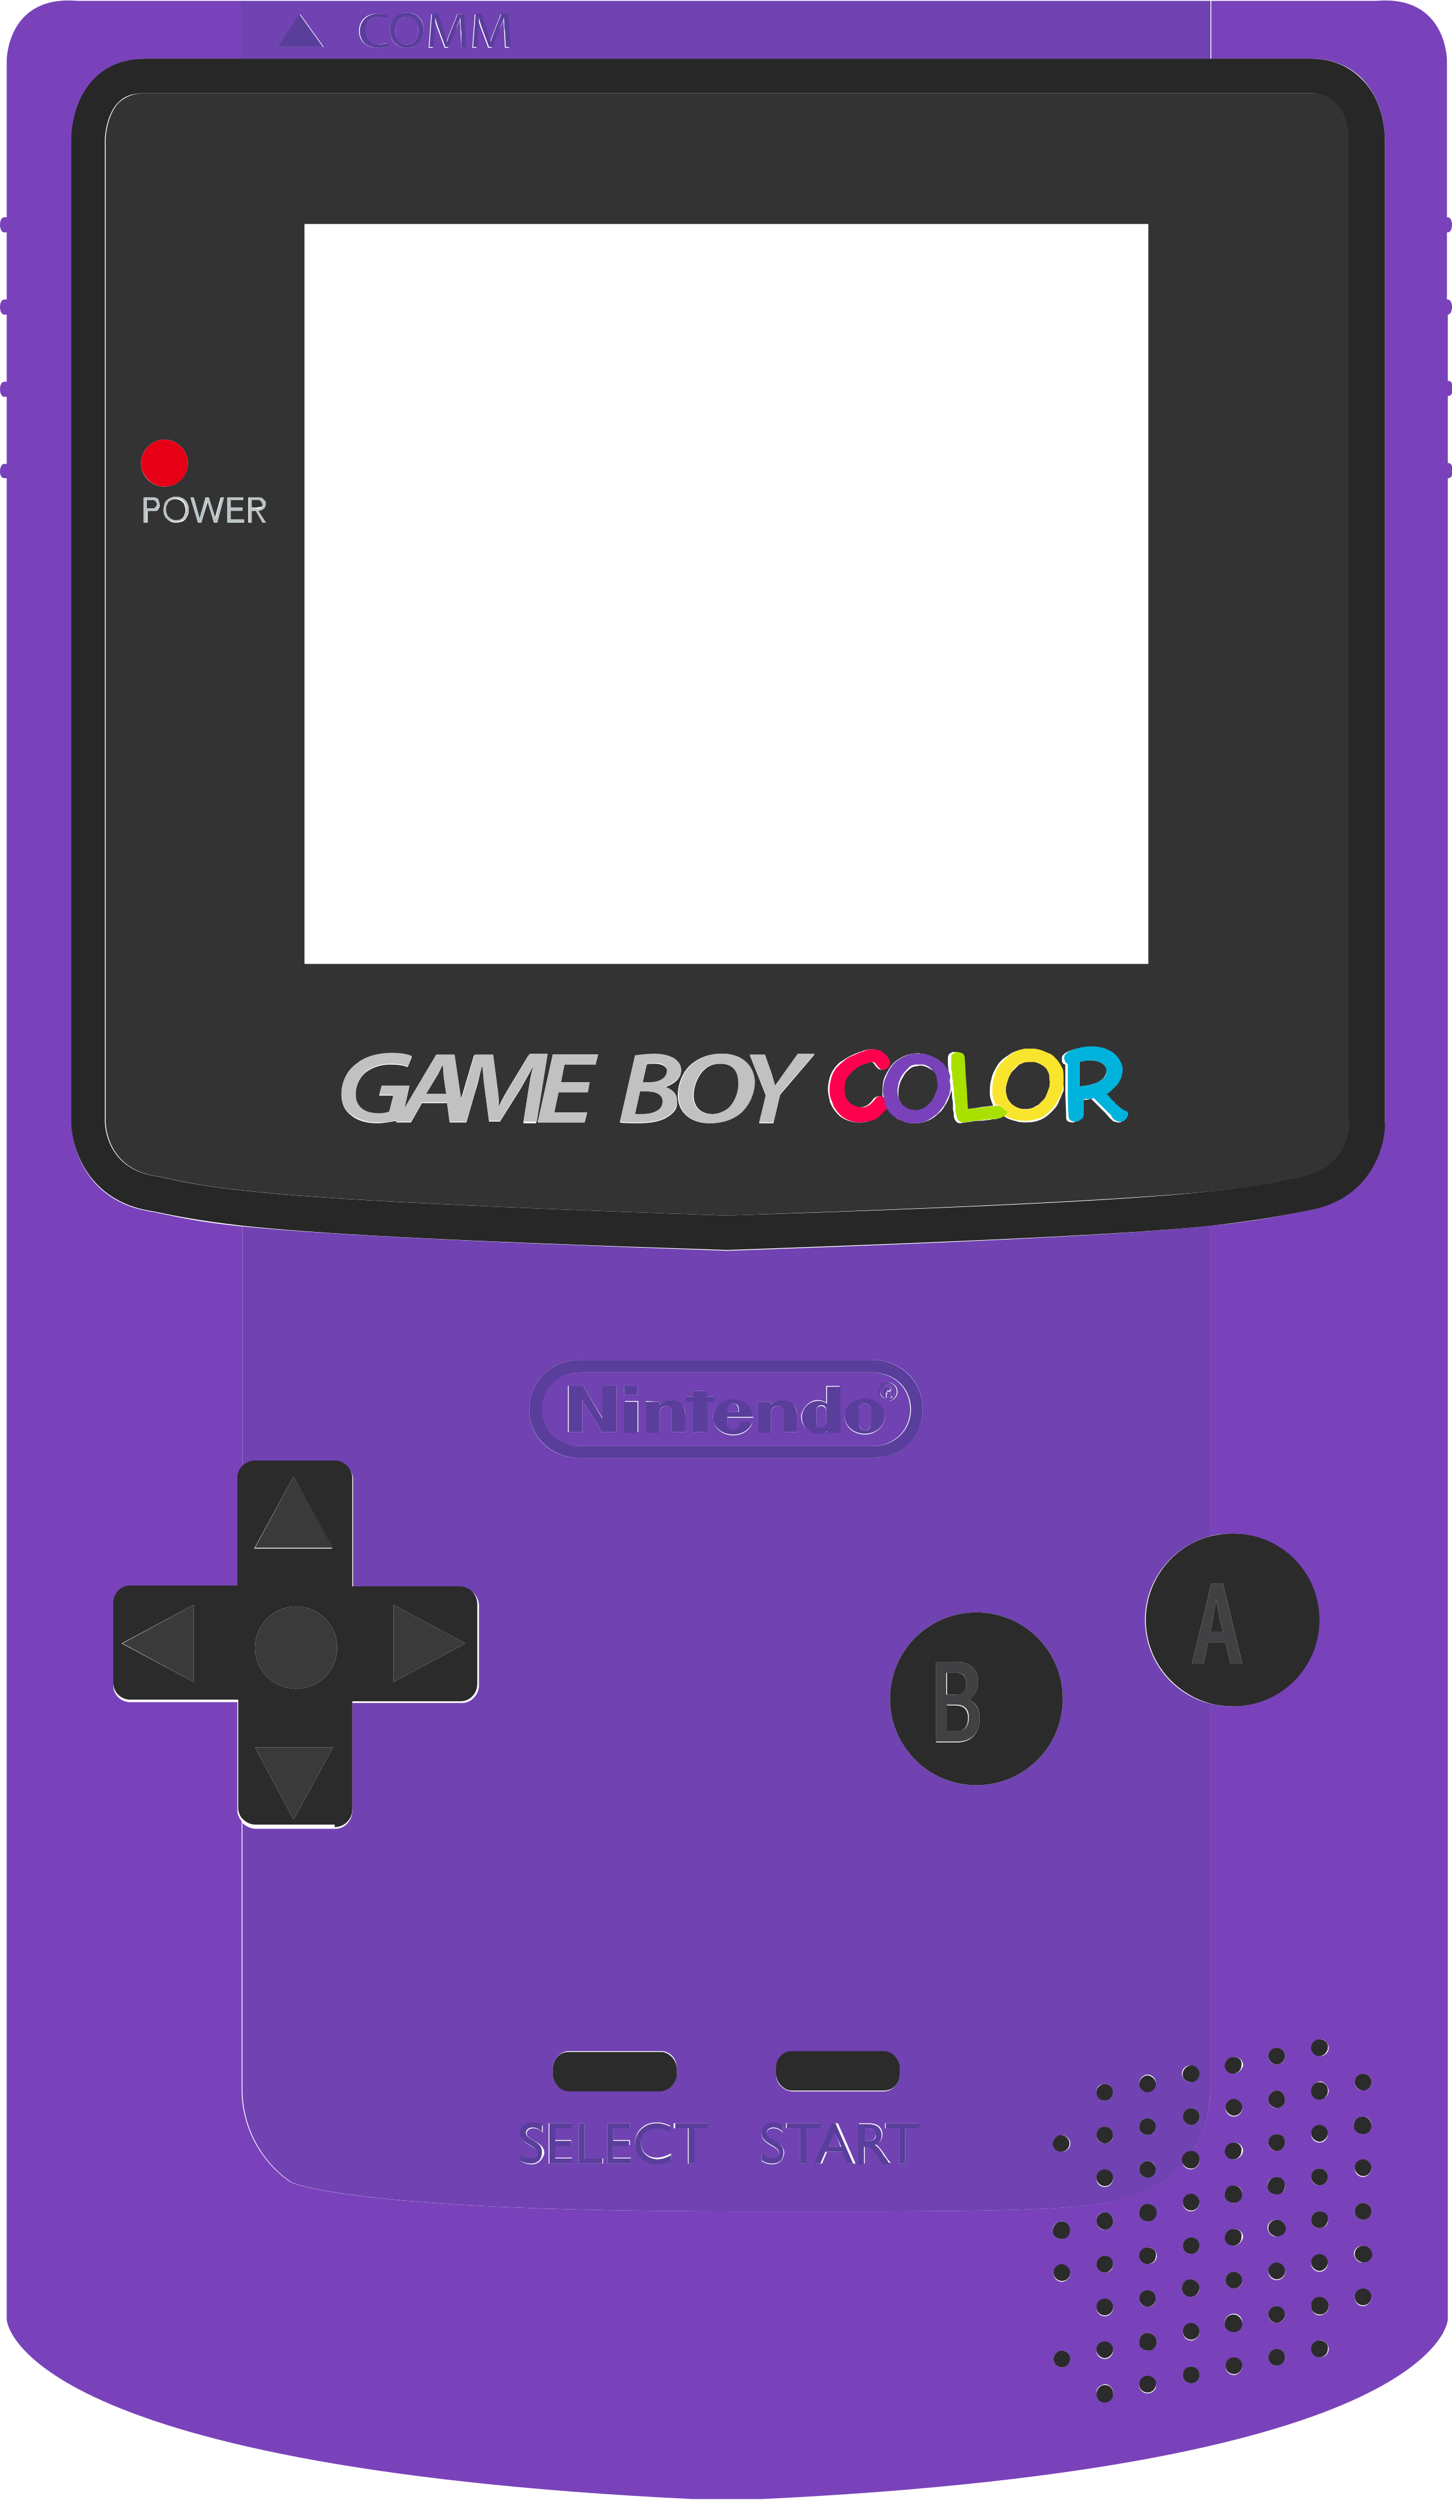 <?xml version="1.0" encoding="utf-8"?>
<!-- Generator: Adobe Illustrator 24.1.2, SVG Export Plug-In . SVG Version: 6.00 Build 0)  -->
<svg version="1.1" id="Calque_1" xmlns="http://www.w3.org/2000/svg" xmlns:xlink="http://www.w3.org/1999/xlink" x="0px" y="0px"
	 viewBox="0 0 173.1 298" style="enable-background:new 0 0 173.1 298;" xml:space="preserve">
<style type="text/css">
	.st0{fill:none;}
	.st1{fill:#7942BA;}
	.st2{fill:#7042B2;}
	.st3{fill:#333333;}
	.st4{fill:#272727;}
	.st5{fill:#2B2B2B;}
	.st6{fill:#3A3A3A;}
	.st7{fill:#C1C1C1;}
	.st8{fill:#FF004F;}
	.st9{fill:#F9E52D;}
	.st10{fill:#00B3DD;}
	.st11{fill:#AAE000;}
	.st12{fill:#414042;}
	.st13{fill:#BAC2C5;}
	.st14{fill:#E50016;}
	.st15{fill:#593E9B;}
</style>
<g>
	<rect x="36.3" y="26.7" class="st0" width="100.6" height="88.3"/>
	<path class="st1" d="M172.6,37.5c0.3,0,0.5-0.4,0.5-0.9s-0.2-0.9-0.5-0.9h-0.1v-8h0.1c0.3,0,0.5-0.4,0.5-0.9c0-0.5-0.2-0.9-0.5-0.9
		h-0.1V7.2c0,0,0-7.8-8.4-7.1H9.2C0.8-0.6,0.8,7.2,0.8,7.2v18.7H0.5c-0.3,0-0.5,0.4-0.5,0.9c0,0.5,0.2,0.9,0.5,0.9h0.3v8H0.5
		c-0.3,0-0.5,0.4-0.5,0.9c0,0.5,0.2,0.9,0.5,0.9h0.3v8H0.5c-0.3,0-0.5,0.4-0.5,0.9s0.2,0.9,0.5,0.9h0.3v8H0.5
		c-0.3,0-0.5,0.4-0.5,0.9S0.2,57,0.5,57h0.3v219.5v0c0,0,0.6,17.5,81.8,21.4h8.2c81.1-3.9,81.8-21.4,81.8-21.4V57h0.1
		c0.3,0,0.5-0.4,0.5-0.9s-0.2-0.9-0.5-0.9h-0.1v-8h0.1c0.3,0,0.5-0.4,0.5-0.9s-0.2-0.9-0.5-0.9h-0.1v-8H172.6z M126.6,282.2
		c-0.6,0-1-0.5-1-1c0,0,0,0,0,0c0-0.6,0.5-1,1-1c0.6,0,1,0.5,1,1c0,0,0,0,0,0C127.6,281.8,127.1,282.2,126.6,282.2z M126.6,272
		c-0.6,0-1-0.5-1-1c0-0.6,0.5-1,1-1c0.6,0,1,0.5,1,1C127.6,271.5,127.1,272,126.6,272z M126.6,266.9c-0.6,0-1-0.4-1.1-1
		c0,0,0,0,0-0.1c0-0.6,0.5-1,1.1-1c0.5,0,1,0.5,1,1C127.6,266.4,127.2,266.8,126.6,266.9z M131.7,286.3c-0.6,0-1-0.5-1-1.1
		c0-0.5,0.4-0.9,1-1c0.6,0,1,0.5,1,1C132.7,285.9,132.3,286.3,131.7,286.3z M131.7,281.2c-0.6,0-1-0.5-1-1s0.5-1,1-1s1,0.5,1,1
		S132.3,281.2,131.7,281.2z M131.7,276.1c-0.6,0-1-0.5-1-1c0-0.6,0.5-1,1-1c0.6,0,1,0.5,1,1C132.7,275.6,132.3,276.1,131.7,276.1z
		 M131.7,270.9c-0.6,0-1-0.5-1-1c0-0.6,0.5-1,1-1s1,0.5,1,1h0C132.7,270.5,132.3,270.9,131.7,270.9z M131.7,265.8
		c-0.6,0-1-0.5-1-1.1c0-0.5,0.4-1,1-1c0.6,0,1,0.5,1,1C132.7,265.3,132.3,265.8,131.7,265.8z M136.8,285.3c-0.6,0-1-0.5-1-1
		c0-0.6,0.5-1,1-1c0.6,0,1,0.5,1,1C137.9,284.8,137.4,285.3,136.8,285.3z M137.9,279.1c0,0.6-0.4,1-1,1.1c-0.6,0-1-0.4-1.1-1
		c0,0,0,0,0-0.1c0-0.6,0.5-1,1-1C137.4,278.1,137.9,278.6,137.9,279.1C137.9,279.1,137.9,279.1,137.9,279.1z M136.8,275
		c-0.6,0-1-0.5-1-1s0.5-1,1-1s1,0.5,1,1S137.4,275,136.8,275z M137.9,268.9c0,0.6-0.5,1-1,1c-0.6,0-1-0.5-1-1s0.5-1,1-1
		S137.9,268.3,137.9,268.9C137.9,268.9,137.9,268.9,137.9,268.9z M136.9,264.8c-0.6,0-1-0.4-1.1-1c0,0,0,0,0-0.1c0-0.6,0.5-1,1-1
		c0.6,0,1,0.5,1,1C137.9,264.3,137.4,264.8,136.9,264.8z M142,284.1c-0.6,0-1-0.5-1-1s0.5-1,1-1s1,0.5,1,1S142.5,284.1,142,284.1z
		 M142,279c-0.6,0-1-0.5-1-1c0-0.6,0.5-1,1-1c0.6,0,1,0.5,1,1C143,278.5,142.5,279,142,279z M143,272.8c0,0.6-0.5,1-1.1,1
		c-0.5,0-1-0.4-1-1c0-0.6,0.4-1,1-1.1C142.5,271.7,143,272.2,143,272.8C143,272.8,143,272.8,143,272.8z M142,268.7c-0.6,0-1-0.5-1-1
		c0,0,0,0,0,0c0-0.6,0.5-1,1-1s1,0.5,1,1C143,268.3,142.5,268.7,142,268.7z M142,263.6c-0.6,0-1-0.5-1-1c0-0.6,0.5-1,1-1
		c0.6,0,1,0.5,1,1C143,263.1,142.5,263.6,142,263.6z M147.1,283.1c-0.6,0-1-0.5-1-1c0-0.6,0.5-1,1-1c0.6,0,1,0.5,1,1
		C148.1,282.6,147.6,283.1,147.1,283.1z M147.1,277.9c-0.6,0-1-0.4-1.1-1c0-0.6,0.4-1,1-1.1c0,0,0.1,0,0.1,0c0.6,0,1,0.5,1,1
		C148.1,277.5,147.6,277.9,147.1,277.9z M147.1,272.8c-0.6,0-1-0.5-1-1c0-0.6,0.5-1,1-1c0.6,0,1,0.5,1,1
		C148.1,272.4,147.7,272.8,147.1,272.8z M147.1,267.7c-0.6,0-1-0.5-1-1c0-0.6,0.5-1,1.1-1c0.5,0,1,0.4,1,1
		C148.1,267.2,147.6,267.7,147.1,267.7z M147.1,262.6c-0.6,0-1-0.4-1.1-1c0-0.6,0.4-1,1-1.1c0,0,0.1,0,0.1,0c0.6,0,1,0.5,1,1
		C148.1,262.1,147.6,262.6,147.1,262.6z M147.1,257.4c-0.6,0-1-0.5-1-1c0-0.6,0.5-1,1.1-1c0.5,0,1,0.4,1,1
		C148.1,257,147.6,257.4,147.1,257.4z M147.1,252.3c-0.6,0-1-0.5-1-1s0.5-1,1-1c0.6,0,1,0.5,1,1
		C148.1,251.8,147.7,252.3,147.1,252.3z M147.1,247.2c-0.6,0-1-0.5-1-1c0-0.6,0.5-1,1.1-1c0.5,0,1,0.4,1,1
		C148.1,246.7,147.6,247.2,147.1,247.2z M153.2,281c0,0.6-0.5,1-1,1c-0.6,0-1-0.5-1-1c0-0.6,0.5-1,1-1
		C152.8,280,153.2,280.4,153.2,281C153.2,281,153.2,281,153.2,281z M152.2,276.9c-0.6,0-1-0.5-1-1s0.5-1,1-1s1,0.5,1,1
		S152.8,276.9,152.2,276.9z M153.2,270.8c0,0.6-0.5,1-1,1c-0.6,0-1-0.5-1-1s0.5-1,1-1C152.8,269.7,153.2,270.2,153.2,270.8
		C153.2,270.8,153.2,270.8,153.2,270.8z M153.2,265.6c0,0.6-0.5,1-1.1,1c-0.5,0-0.9-0.4-1-1c0-0.6,0.5-1,1-1
		C152.8,264.6,153.2,265.1,153.2,265.6C153.2,265.6,153.2,265.6,153.2,265.6z M152.2,261.6c-0.6,0-1-0.4-1.1-1c0,0,0,0,0-0.1
		c0-0.6,0.5-1,1.1-1c0.5,0,1,0.5,1,1C153.3,261.1,152.8,261.5,152.2,261.6z M153.2,255.4c0,0.6-0.5,1-1,1c-0.6,0-1-0.5-1-1
		s0.5-1,1-1S153.2,254.8,153.2,255.4C153.2,255.4,153.2,255.4,153.2,255.4z M152.2,251.3c-0.6,0-1-0.5-1-1.1c0-0.5,0.5-1,1-1
		c0.6,0,1,0.5,1,1C153.2,250.8,152.8,251.3,152.2,251.3z M152.2,246.1c-0.6,0-1-0.5-1-1s0.5-1,1-1c0.6,0,1,0.5,1,1
		C153.2,245.7,152.8,246.1,152.2,246.1z M158.4,280c0,0.6-0.5,1-1,1c0,0,0,0,0,0c-0.6,0-1-0.5-1-1c0-0.6,0.5-1,1-1
		C157.9,279,158.4,279.4,158.4,280C158.4,280,158.4,280,158.4,280z M158.4,274.9c0,0.6-0.4,1-1,1.1c-0.6,0-1-0.4-1.1-1
		c0,0,0,0,0-0.1c0-0.6,0.5-1,1-1C157.9,273.8,158.4,274.3,158.4,274.9C158.4,274.9,158.4,274.9,158.4,274.9z M157.3,270.8
		c-0.6,0-1-0.5-1-1s0.5-1,1-1s1,0.5,1,1S157.9,270.8,157.3,270.8z M157.3,265.6c-0.6,0-1-0.5-1-1c0-0.6,0.5-1,1-1c0.6,0,1,0.5,1,1
		C158.4,265.2,157.9,265.6,157.3,265.6z M157.3,260.5c-0.6,0-1-0.5-1-1s0.5-1,1-1c0.6,0,1,0.5,1,1S157.9,260.5,157.3,260.5z
		 M157.3,255.4c-0.6,0-1-0.5-1-1s0.5-1,1-1s1,0.5,1,1S157.9,255.4,157.3,255.4z M158.4,249.2c0,0.6-0.5,1-1,1s-1-0.5-1-1
		c0-0.6,0.4-1,1-1.1C157.9,248.2,158.3,248.6,158.4,249.2C158.4,249.2,158.4,249.2,158.4,249.2z M158.4,244.1c0,0.6-0.5,1-1,1
		s-1-0.5-1-1c0-0.6,0.5-1,1-1C157.9,243.1,158.4,243.5,158.4,244.1C158.4,244.1,158.4,244.1,158.4,244.1z M162.5,274.9
		c-0.6,0-1-0.5-1-1c0-0.6,0.5-1,1-1c0.6,0,1,0.5,1,1C163.5,274.4,163,274.9,162.5,274.9z M162.4,269.7c-0.5,0-0.9-0.4-1-1
		c0-0.6,0.5-1,1-1c0.6,0,1,0.5,1,1C163.5,269.3,163,269.7,162.4,269.7z M162.5,264.6c-0.6,0-1-0.5-1-1c0-0.6,0.5-1,1-1
		c0.6,0,1,0.5,1,1C163.5,264.1,163,264.6,162.5,264.6z M162.5,259.5c-0.6,0-1-0.5-1-1s0.5-1,1-1c0.6,0,1,0.5,1,1
		C163.5,259,163,259.5,162.5,259.5z M162.5,254.4c-0.6,0-1-0.4-1.1-1c0-0.6,0.4-1,1-1.1c0,0,0.1,0,0.1,0c0.6,0,1,0.5,1,1
		C163.5,253.9,163,254.4,162.5,254.4z M163.5,248.2c0,0.6-0.5,1-1,1c-0.6,0-1-0.5-1-1s0.5-1,1-1S163.5,247.6,163.5,248.2
		C163.5,248.2,163.5,248.2,163.5,248.2z M165,133.8c0,3-1.8,9-8.7,10.4l-1,0.2c-3,0.6-5.6,1.2-11,1.7v37c0.8-0.2,1.7-0.3,2.6-0.3
		c5.7,0,10.3,4.6,10.3,10.3s-4.6,10.3-10.3,10.3c-0.9,0-1.7-0.1-2.6-0.3v43h0v2.9c0,2.8-0.8,5.3-2.2,7.5c0.5,0,0.9,0.5,0.9,1
		c0,0.6-0.4,1-1,1.1c-0.5,0-0.9-0.3-1-0.7c-1.6,1.9-3.7,3.2-6.1,3.9c-5.6,2-18.5,1.8-47.6,1.8c-46.2,0-52.7-3.5-52.7-3.5v0
		c-3.5-2.4-5.8-6.5-5.8-11.1v-31.9c-0.3-0.4-0.5-0.8-0.5-1.3c0,0,0,0,0,0v-12.9H15.5c-1.1,0-2-0.9-2-2c0,0,0,0,0,0v-9.5
		c0-1.1,0.9-2.1,2-2.1c0,0,0,0,0,0h12.9v-12.9c0-0.5,0.2-1,0.5-1.3v-28.9c-5.1-0.5-7.6-1.1-10.5-1.7l-1.1-0.2
		c-7-1.4-8.8-7.5-8.7-10.5V16.6c0-0.4,0-4.6,2.8-7.3c1.5-1.5,3.6-2.3,6-2.3h11.5V0.1h115.5V7h11.9c2.4,0,4.5,0.8,6,2.3
		c2.8,2.8,2.8,6.9,2.8,7.3V133.8z"/>
	<path class="st2" d="M48.5,2c-0.9,0-1.4,0.8-1.4,1.7c0,0.9,0.5,1.6,1.4,1.6c0.9,0,1.4-0.8,1.4-1.7C49.9,2.8,49.5,2,48.5,2z"/>
	<path class="st2" d="M144.3,0.1H28.8V7h115.5V0.1z M33,5.6l2.8-3.9l2.8,3.9H33z M45.2,5.3c0.3,0,0.7-0.1,0.9-0.2l0.1,0.4
		c-0.2,0.1-0.6,0.2-1.2,0.2c-1.2,0-2.2-0.7-2.2-2c0-1.3,0.9-2.1,2.3-2.1c0.5,0,0.9,0.1,1,0.2l-0.1,0.4C45.8,2,45.5,2,45.2,2
		c-1,0-1.7,0.6-1.7,1.7C43.5,4.6,44.1,5.3,45.2,5.3z M48.5,5.7c-1.2,0-2-0.8-2-2.1c0-1.3,0.9-2.1,2-2.1c1.2,0,2,0.8,2,2
		C50.5,5,49.6,5.7,48.5,5.7z M55,5.7l-0.1-1.8c0-0.6-0.1-1.2-0.1-1.7h0c-0.1,0.5-0.3,1-0.6,1.5l-0.8,2h-0.4l-0.7-1.9
		c-0.2-0.5-0.4-1-0.5-1.6h0c0,0.6,0,1.2-0.1,1.8l-0.1,1.7h-0.5l0.3-4h0.7l0.7,2c0.2,0.5,0.3,0.9,0.4,1.4h0c0.1-0.4,0.3-0.9,0.5-1.4
		l0.8-2h0.7l0.3,4H55z M60.2,5.7l-0.1-1.8c0-0.6-0.1-1.2-0.1-1.7h0c-0.1,0.5-0.3,1-0.6,1.5l-0.8,2h-0.4l-0.7-1.9
		c-0.2-0.5-0.4-1-0.5-1.6h0c0,0.6,0,1.2-0.1,1.8l-0.1,1.7h-0.5l0.3-4h0.7l0.7,2c0.2,0.5,0.3,0.9,0.4,1.4h0c0.1-0.4,0.3-0.9,0.5-1.4
		l0.8-2h0.7l0.3,4H60.2z"/>
	<path class="st2" d="M86.7,149.1L86.7,149.1L86.7,149.1c-34.4-1.2-49.5-2.1-57.8-2.9V175c0.4-0.4,0.9-0.7,1.6-0.7h9.5
		c1.1,0,2.1,0.9,2.1,2.1c0,0,0,7.2,0,12.9h12.9c1.1,0,2.1,0.9,2.1,2.1v9.5c0,1.1-0.9,2.1-2,2.1c0,0,0,0,0,0H42c0,5.7,0,12.9,0,12.9
		c0,1.1-0.9,2.1-2,2.1c0,0,0,0,0,0h-9.5c-0.6,0-1.2-0.3-1.6-0.7V249c0,4.6,2.3,8.7,5.8,11.1v0c0,0,6.5,3.5,52.7,3.5
		c29.1,0,42,0.2,47.6-1.8c2.4-0.7,4.5-2.1,6.1-3.9c0-0.1-0.1-0.2-0.1-0.3c0,0,0-0.1,0-0.1c0-0.6,0.5-1,1-1c0,0,0.1,0,0.1,0
		c1.4-2.1,2.2-4.7,2.2-7.5v-2.9h0v-43c-4.5-1.1-7.8-5.2-7.8-10s3.3-8.8,7.8-10v-37C135.9,147,120.7,147.9,86.7,149.1L86.7,149.1z
		 M140.9,247.2c0-0.6,0.5-1,1-1s1,0.5,1,1c0,0.6-0.5,1-1,1C141.4,248.2,140.9,247.7,140.9,247.2
		C140.9,247.2,140.9,247.2,140.9,247.2z M142,251.3c0.6,0,1,0.5,1,1c0,0,0,0,0,0c0,0.6-0.5,1-1,1c-0.6,0-1-0.5-1-1
		S141.4,251.3,142,251.3z M136.8,247.3c0.6,0,1,0.5,1,1s-0.5,1-1,1s-1-0.5-1-1S136.3,247.3,136.8,247.3z M136.8,252.5
		c0.6,0,1,0.5,1,1c0,0.6-0.5,1-1,1c-0.6,0-1-0.5-1-1C135.8,252.9,136.3,252.5,136.8,252.5z M136.8,257.6c0.6,0,1,0.5,1,1s-0.5,1-1,1
		s-1-0.5-1-1S136.3,257.6,136.8,257.6z M63.4,258c-0.5,0-0.9-0.1-1.3-0.4v-0.9c0.3,0.4,0.8,0.7,1.3,0.7c0.5,0,0.8-0.3,0.8-0.6
		c0-1-2.1-1.1-2.1-2.4c0-0.8,0.6-1.3,1.5-1.3c0.4,0,0.7,0.1,1.1,0.3v0.8c0,0,0,0,0,0h0v0c-0.4-0.4-0.8-0.5-1.1-0.5
		c-0.4,0-0.8,0.2-0.8,0.6c0,0.9,2.1,0.9,2.1,2.4C64.7,257.4,64.2,258,63.4,258z M68.2,257.9h-2.8v-4.8h2.7v0.6h0h-2v1.4h2v0.6h-2
		v1.5h2.1V257.9z M71.8,257.9H69v-4.8h0.7v4.2h2.2V257.9z M75.2,257.9h-2.8v-4.8h2.7v0.6h0h-2v1.4h2v0.6h-2v1.5h2.1V257.9z
		 M80,257.5c-0.5,0.2-1,0.4-1.7,0.4c-1.8,0-2.6-1.4-2.6-2.4c0-1.5,1.1-2.5,2.6-2.5c0.5,0,1,0.1,1.6,0.4v0.7h0
		c-0.6-0.3-1.1-0.5-1.6-0.5c-1.1,0-1.9,0.8-1.9,1.8c0,1.1,0.8,1.8,1.9,1.8c0.5,0,1.1-0.2,1.7-0.5V257.5z M78.8,249.2h-11
		c-1.1,0-1.9-0.9-1.9-2.1v-0.5c0-1.1,0.9-2.1,1.9-2.1h11c1.1,0,1.9,0.9,1.9,2.1v0.5h0C80.7,248.3,79.8,249.2,78.8,249.2z
		 M84.4,253.7h-1.7v4.2h-0.7v-4.2h-1.7v-0.6h4V253.7z M92.1,258c-0.5,0-0.9-0.1-1.3-0.4v-0.9c0.3,0.4,0.8,0.7,1.3,0.7
		c0.5,0,0.8-0.3,0.8-0.6c0-1-2.1-1.1-2.1-2.4c0-0.8,0.6-1.3,1.4-1.3c0.4,0,0.7,0.1,1.1,0.3v0.8c0,0,0,0,0,0h0v0
		c-0.4-0.4-0.8-0.5-1.1-0.5c-0.4,0-0.8,0.2-0.8,0.6c0,0.9,2.1,0.9,2.1,2.4C93.4,257.4,92.9,258,92.1,258z M92.5,247.2v-0.5
		c0-1.1,0.9-2.1,1.9-2.1h11c1.1,0,1.9,0.9,1.9,2.1v0.5h0c0,1.1-0.9,2.1-1.9,2.1h-11C93.3,249.2,92.5,248.3,92.5,247.2z M96.1,257.9
		h-0.7v-4.2h-1.7v-0.6h4v0.6h-1.7V257.9z M101.2,257.9l-0.6-1.4h-2l-0.6,1.4h-0.7l2.1-4.8h0.5l2.1,4.8H101.2z M105.3,257.9l-0.6-1
		c-0.6-1-0.9-1.1-1.3-1.1h-0.3v2.1h-0.7v-4.8c0,0,1.2,0,1.2,0c1,0,1.6,0.5,1.6,1.3c0,0.6-0.3,1-0.8,1.2c0.4,0.3,0.7,0.7,1.1,1.3
		c0.2,0.3,0.3,0.5,0.7,0.9H105.3z M109.6,253.7h-1.7v4.2h-0.7v-4.2h-1.7v-0.6h4V253.7z M131.7,260.7c-0.6,0-1-0.5-1-1s0.5-1,1-1
		c0.6,0,1,0.5,1,1C132.7,260.2,132.3,260.7,131.7,260.7z M131.7,255.5c-0.6,0-1-0.5-1-1s0.5-1,1-1c0.6,0,1,0.5,1,1
		C132.7,255.1,132.3,255.5,131.7,255.5z M131.7,248.4c0.6,0,1,0.5,1,1c0,0.6-0.5,1-1,1c-0.6,0-1-0.5-1-1
		C130.7,248.8,131.1,248.4,131.7,248.4z M127.6,255.5c0,0.6-0.5,1-1,1c-0.6,0-1-0.5-1-1c0-0.6,0.5-1,1.1-1
		C127.1,254.6,127.6,255,127.6,255.5z M126.7,202.5c0,5.7-4.6,10.3-10.3,10.3s-10.3-4.6-10.3-10.3s4.6-10.3,10.3-10.3
		S126.7,196.8,126.7,202.5z M110,168c0,3.2-2.5,5.8-6.1,5.8H69.2c-3.7,0-6.1-2.6-6.1-5.8s2.5-5.9,6.1-5.9h34.7
		C107.6,162.1,110,164.8,110,168z"/>
	<path class="st2" d="M64.5,168c0,2.4,1.8,4.4,4.7,4.4h34.6c2.9,0,4.7-2,4.7-4.4c0-2.4-1.8-4.4-4.7-4.4H69.3
		C66.3,163.6,64.5,165.6,64.5,168z M76.1,170.7h-1.6v-3.7h1.6V170.7z M104.8,165.9c0-0.6,0.5-1.1,1.1-1.1c0.6,0,1.1,0.5,1.1,1.1
		c0,0.6-0.5,1.1-1.1,1.1C105.3,167,104.8,166.6,104.8,165.9C104.8,165.9,104.8,165.9,104.8,165.9z M103.1,166.8
		c1.3,0,2.4,0.9,2.4,2.1c0,1.1-1.1,2.1-2.4,2.1c-1.3,0-2.4-0.9-2.4-2.1C100.7,167.8,101.8,166.8,103.1,166.8z M97.6,166.9
		c0.4,0,0.7,0.2,0.9,0.3c0-0.8,0-2,0-2h1.6v5.5h-1.6l0-0.2c-0.6,0.4-1.3,0.4-1.9,0.1c-0.1-0.1-1.1-0.5-1.1-1.8
		C95.6,167.9,96.5,166.8,97.6,166.9z M90.3,167.1l1.6,0c0,0,0,0.3,0,0.4c0.3-0.3,0.8-0.5,1.3-0.6c0.6,0,1.9,0.4,1.8,1.8
		c0,0.3,0,2,0,2h-1.6v-2.4c0-0.3-0.3-0.7-0.7-0.7c-0.4,0-0.8,0.4-0.8,0.7l0,2.4h-1.6L90.3,167.1z M87.4,166.9c1.3,0,2.4,0.9,2.4,2.1
		h0v0c0,0,0,0,0,0h-3.1l0,0.8c0,0.7,0.4,0.8,0.7,0.8c0.2,0,0.7-0.1,0.7-0.8l0-0.2l1.6,0c-0.3,0.9-1.2,1.5-2.3,1.5
		c-1.3,0-2.4-0.9-2.4-2.1C84.9,167.8,86,166.9,87.4,166.9z M81.7,166.5h0.9l0-0.7h1.6v0.7h0.9v0.5h-0.9l0,3.7h-1.6l0-3.7h-0.9V166.5
		z M78.6,167.1c0,0,0,0.3,0,0.4c0.3-0.3,0.8-0.5,1.3-0.6c0.6,0,1.9,0.4,1.8,1.8c0,0.3,0,2,0,2h-1.6v-2.4c0-0.3-0.3-0.7-0.7-0.7
		c-0.4,0-0.8,0.4-0.8,0.7l0,2.4H77l0-3.7L78.6,167.1z M74.4,165.2h1.6v1.1h-1.6V165.2z M67.8,165.2h1.7l2.3,3.8l0-3.8h1.7v5.5h-1.7
		l-2.4-3.8v3.8h-1.7V165.2z"/>
	<path class="st2" d="M103.5,253.7h-0.4v1.5h0.4c0.7,0,0.9-0.4,0.9-0.8C104.5,254,104.2,253.7,103.5,253.7z"/>
	<path class="st2" d="M103.1,170.5c0.3,0,0.7-0.2,0.7-0.8v-0.8l0-0.8c0-0.6-0.3-0.8-0.7-0.8s-0.7,0.2-0.7,0.8l0,0.8l0,0.8
		C102.4,170.2,102.8,170.5,103.1,170.5z"/>
	<path class="st2" d="M87.9,167.6c-0.1-0.2-0.3-0.3-0.6-0.3c-0.2,0-0.5,0.1-0.6,0.3c-0.1,0.2-0.1,0.4-0.1,0.7H88
		C88.1,168,88,167.8,87.9,167.6z"/>
	<path class="st2" d="M97.9,170.3c0.3,0,0.6-0.1,0.6-0.7v-0.6v-0.7c0-0.6-0.4-0.7-0.6-0.7c-0.3,0-0.6,0.1-0.6,0.7l0,0.7l0,0.6
		C97.3,170.1,97.7,170.3,97.9,170.3z"/>
	<path class="st2" d="M106.1,165.6c0-0.2-0.1-0.2-0.3-0.2h-0.3v0.4c0,0,0.2,0,0.2,0C106,165.8,106.1,165.8,106.1,165.6z"/>
	<path class="st2" d="M105.8,166.8c0.5,0,0.9-0.4,0.9-0.9c0-0.5-0.4-0.9-0.9-0.9c-0.5,0-0.9,0.4-0.9,0.9
		C105,166.4,105.4,166.8,105.8,166.8z M105.4,165.3h0.5c0.3,0,0.4,0.1,0.4,0.4c0,0.2-0.1,0.3-0.3,0.3l0.4,0.6h-0.2l-0.3-0.5h-0.2
		v0.5h-0.2V165.3z"/>
	<polygon class="st2" points="98.8,255.9 100.2,255.9 99.5,254.1 	"/>
	<path class="st3" d="M156.2,11.1c0,0-10,0-11.9,0c-18.1,0-97.9,0-115.5,0c-1.8,0-11.5,0-11.5,0c-1.3,0-2.3,0.4-3.1,1.1
		c-1.3,1.3-1.6,3.7-1.6,4.4v117.1c0,0.5,0.2,5.3,5.5,6.4l1.1,0.2c2.7,0.6,5.1,1.1,9.7,1.6c8.1,0.9,22.9,1.8,57.8,3
		c34.5-1.2,49.5-2.1,57.7-2.9c4.9-0.5,7.3-1,10.1-1.6l1-0.2c5.3-1.1,5.5-5.9,5.5-6.4V16.6C160.9,15.7,160.7,11.1,156.2,11.1z
		 M19,60.5c-0.1,0.1-0.1,0.2-0.2,0.3c-0.1,0.1-0.2,0.1-0.3,0.1c-0.1,0-0.2,0-0.3,0h-0.6v1.4h-0.4v-3H18c0.1,0,0.3,0,0.4,0
		c0.1,0,0.2,0.1,0.3,0.1s0.2,0.1,0.2,0.3c0.1,0.1,0.1,0.3,0.1,0.4C19.1,60.2,19,60.4,19,60.5z M16.8,55.2c0-1.5,1.3-2.8,2.8-2.8
		c1.5,0,2.8,1.3,2.8,2.8S21.2,58,19.6,58C18.1,58,16.8,56.8,16.8,55.2z M22.4,61.4c-0.1,0.2-0.2,0.4-0.3,0.5
		c-0.1,0.1-0.3,0.3-0.5,0.3c-0.2,0.1-0.4,0.1-0.6,0.1c-0.2,0-0.4,0-0.6-0.1c-0.4-0.2-0.7-0.5-0.8-0.8c-0.1-0.2-0.1-0.4-0.1-0.6
		c0-0.2,0-0.4,0.1-0.6s0.2-0.4,0.3-0.5c0.1-0.1,0.3-0.3,0.5-0.3c0.2-0.1,0.4-0.1,0.6-0.1c0.2,0,0.4,0,0.6,0.1
		c0.4,0.2,0.7,0.5,0.8,0.8c0.1,0.2,0.1,0.4,0.1,0.6C22.5,61,22.5,61.2,22.4,61.4z M25.9,62.3h-0.4l-0.7-2.6h0L24,62.3h-0.4l-0.9-3
		h0.4l0.7,2.5h0l0.7-2.5h0.4l0.7,2.5h0l0.7-2.5h0.4L25.9,62.3z M29.1,62.3h-0.3h-1.7l0-3h1.7H29v0.3h-0.2h-1.3v0.9h1.3h0.1v0.3h-0.1
		h-1.3v1.1h1.3h0.3V62.3z M31.3,62.3l-0.8-1.4H30v1.4h-0.4v-3h0.8c0.1,0,0.3,0,0.4,0c0.1,0,0.3,0.1,0.4,0.1c0.1,0.1,0.2,0.1,0.3,0.3
		c0.1,0.1,0.1,0.3,0.1,0.4c0,0.2-0.1,0.4-0.2,0.5c-0.2,0.1-0.3,0.2-0.6,0.3l0.9,1.4H31.3z M62.4,133.8l0.6-3.8c0.1-0.8,0.3-2,0.6-3
		h0c-0.5,1-1.1,2-1.6,2.9l-2.4,3.8h-1.3l-0.5-3.8c-0.1-1-0.2-1.9-0.3-2.9h0c-0.3,0.9-0.5,2.2-0.8,3l-1.1,3.8h-0.3h-1.2h-0.5
		l-0.3-2.3c0,0-3,0-3,0l-1.3,2.3h-1.8l0.1-0.2c-0.6,0.1-1.5,0.3-2.3,0.3c-1.3,0-2.4-0.3-3.2-1c-0.8-0.6-1.1-1.5-1.1-2.4
		c0-1.4,0.7-2.8,1.9-3.7c1.1-0.8,2.5-1.2,4.1-1.2c1.2,0,2.1,0.2,2.4,0.4l-0.5,1.2c-0.5-0.2-1.2-0.3-2.1-0.3c-1,0-2,0.3-2.7,0.8
		c-0.9,0.6-1.4,1.7-1.4,2.8c0,1.5,0.9,2.3,2.8,2.3c0.5,0,0.9-0.1,1.2-0.2l0.5-2h-1.7l0.3-1.1h3.3l-0.6,2.7l3.8-6.4h2.1l0.8,5.4
		l1.6-5.4h2.2l0.5,3.8c0.1,0.7,0.2,1.6,0.2,2.3h0.1c0.3-0.8,0.8-1.6,1.2-2.3l2.3-3.8h2.2l-1.3,8.1H62.4z M71,126.9h-3.7l-0.5,2.1
		h3.5l-0.3,1.2h-3.5l-0.5,2.4H70l-0.3,1.2h-5.6l1.8-8.1h5.4L71,126.9z M79.5,133.2c-0.8,0.5-2,0.7-3.4,0.7c-1,0-1.8,0-2.2-0.1
		l1.8-7.9c0.8-0.1,1.5-0.2,2.3-0.2c1,0,1.7,0.1,2.3,0.5c0.6,0.3,0.9,0.8,0.9,1.4c0,1-0.9,1.7-2,2v0c0.9,0.2,1.5,0.9,1.5,1.8
		C80.8,132.2,80.2,132.8,79.5,133.2z M88.1,132.8c-0.9,0.7-2.1,1.1-3.5,1.1c-2.5,0-3.8-1.5-3.8-3.3c0-1.4,0.6-3,1.8-3.9
		c0.9-0.7,2.1-1.1,3.4-1.1c2.6,0,3.8,1.5,3.8,3.4C89.9,130.4,89.2,131.9,88.1,132.8z M93,130.5l-0.8,3.4h-1.7l0.8-3.3l-1.9-4.8h1.8
		L92,128c0.2,0.7,0.3,1.1,0.4,1.4h0c0.3-0.4,0.6-0.8,1-1.4l1.7-2.3h2L93,130.5z M126.8,130c-0.2,0.5-0.4,0.9-0.6,1.4
		c-0.2,0.5-0.6,0.9-0.9,1.2c-0.4,0.4-0.8,0.7-1.3,0.9c-0.5,0.2-1,0.3-1.7,0.3c-0.3,0-0.6,0-1-0.1c-0.2-0.1-0.5-0.1-0.7-0.2
		c-0.4-0.1-0.7-0.3-1-0.5c0,0,0,0,0,0c0,0,0,0,0,0c-0.1,0.1-0.3,0.3-0.5,0.3c-0.1,0-0.3,0.1-0.4,0.1c-0.2,0-0.4,0-0.7,0.1
		c-0.3,0-0.7,0.1-1.2,0.1c-0.5,0-1,0.1-1.7,0.2c-0.2,0-0.3,0-0.5,0.1c-0.2,0-0.3,0-0.5-0.1c-0.1-0.1-0.2-0.2-0.3-0.4
		c-0.1-0.2-0.1-0.4-0.1-0.5c0-0.2,0-0.4-0.1-0.6c0-0.2,0-0.4,0-0.5c0-0.3,0-0.6-0.1-0.9c0-0.3,0-0.7-0.1-1c0-0.1,0-0.1,0-0.2
		c0,0.2,0,0.5-0.1,0.7c-0.2,0.5-0.3,0.9-0.6,1.3c-0.2,0.4-0.5,0.8-0.9,1.1c-0.3,0.3-0.7,0.6-1.2,0.8c-0.5,0.2-1,0.3-1.5,0.3
		c-0.3,0-0.6,0-0.9-0.1c-0.2,0-0.4-0.1-0.6-0.2c-0.3-0.1-0.7-0.2-0.9-0.5c-0.3-0.2-0.5-0.5-0.7-0.7c-0.1-0.2-0.2-0.3-0.3-0.5
		c-0.1,0.2-0.2,0.3-0.3,0.4c-0.2,0.2-0.3,0.3-0.5,0.5c-0.4,0.4-0.8,0.6-1.2,0.8c-0.5,0.2-0.9,0.2-1.4,0.2c-0.5,0-0.9-0.1-1.4-0.3
		c-0.5-0.2-0.9-0.5-1.2-0.9c-0.2-0.2-0.4-0.5-0.5-0.7c-0.1-0.2-0.3-0.5-0.3-0.8c-0.1-0.4-0.2-0.8-0.2-1.3c0-0.4,0.1-0.9,0.2-1.3
		c0.1-0.4,0.3-0.8,0.6-1.2c0.3-0.4,0.6-0.7,1-0.9c0.3-0.2,0.6-0.4,0.8-0.5c0.3-0.1,0.6-0.3,0.9-0.4c0.2-0.1,0.4-0.1,0.6-0.2
		c0.2-0.1,0.4-0.1,0.6-0.2c0.2,0,0.4,0,0.6,0c0.2,0,0.4,0,0.6,0.1c0.1,0.1,0.3,0.1,0.4,0.2c0.3,0.2,0.5,0.4,0.7,0.7
		c0.1,0.1,0.1,0.2,0.2,0.4c0,0.1,0,0.2,0,0.3c0,0.1-0.1,0.2-0.1,0.3c-0.1,0.2-0.4,0.3-0.6,0.4c-0.2,0-0.4,0-0.5-0.1
		c-0.1-0.1-0.2-0.2-0.3-0.3l-0.2-0.3c-0.1-0.1-0.2-0.2-0.3-0.2c-0.1,0-0.1,0-0.2,0c-0.3,0.1-0.7,0.2-1,0.3c-0.3,0.1-0.6,0.3-0.9,0.5
		c-0.3,0.2-0.5,0.4-0.7,0.7c-0.2,0.2-0.4,0.5-0.5,0.8c-0.1,0.4-0.2,0.7-0.1,1.1c0,0.4,0.1,0.7,0.3,1.1c0.1,0.2,0.3,0.4,0.5,0.5
		c0.2,0.1,0.4,0.3,0.6,0.3c0.2,0.1,0.5,0.1,0.7,0.1c0.2,0,0.5-0.1,0.7-0.2c0.2-0.1,0.4-0.3,0.5-0.4c0.2-0.2,0.3-0.4,0.4-0.5
		c0.1-0.1,0.3-0.2,0.5-0.2c0.2,0,0.4,0,0.5,0.1c0.1,0,0.1,0.1,0.1,0.1c0-0.1-0.1-0.2-0.1-0.4c0-0.5,0-1.1,0.1-1.6
		c0.1-0.5,0.4-1,0.7-1.5c0.3-0.5,0.7-0.9,1.2-1.2c0.5-0.3,1-0.5,1.6-0.6c0.3,0,0.6-0.1,1,0c0.3,0,0.6,0.1,0.9,0.2
		c0.3,0.1,0.5,0.2,0.7,0.3c0.2,0.1,0.4,0.2,0.6,0.4c0.3,0.2,0.5,0.4,0.7,0.7c0.2,0.2,0.3,0.5,0.4,0.8c0,0,0-0.1,0-0.1
		c0-0.4-0.1-0.7-0.1-1.1c0-0.2,0-0.4,0-0.7c0-0.2,0.1-0.3,0.1-0.4c0.1-0.1,0.2-0.2,0.3-0.2c0.1-0.1,0.2-0.1,0.4-0.1
		c0.1,0,0.3,0,0.4,0.1c0.1,0,0.2,0.1,0.3,0.2c0.1,0.1,0.1,0.2,0.1,0.3c0.1,1,0.2,2.1,0.2,3.1c0.1,1,0.1,2,0.2,3.1
		c0.6,0,1.2-0.1,1.8-0.2c0.5-0.1,1-0.1,1.6-0.2c-0.1-0.2-0.1-0.3-0.2-0.5c-0.1-0.3-0.2-0.6-0.2-1c0-0.6,0-1.1,0.2-1.7
		c0.1-0.6,0.4-1.1,0.7-1.6c0.3-0.5,0.8-0.9,1.3-1.2c0.5-0.4,1.1-0.6,1.7-0.7c0.3,0,0.7-0.1,1,0c0.3,0,0.7,0.1,1,0.2
		c0.3,0.1,0.5,0.2,0.7,0.3c0.2,0.1,0.5,0.2,0.7,0.4c0.3,0.2,0.5,0.5,0.7,0.8c0.2,0.3,0.3,0.6,0.4,0.9c0.1,0.4,0.2,0.8,0.1,1.2
		C126.9,129.2,126.8,129.6,126.8,130z M134,133.4c-0.1,0.1-0.2,0.2-0.3,0.3c-0.1,0.1-0.3,0.1-0.4,0.1c-0.2,0-0.3-0.1-0.5-0.1
		c-0.2-0.1-0.3-0.3-0.5-0.4c-0.1-0.2-0.3-0.3-0.4-0.5c-0.3-0.3-0.6-0.6-0.9-0.9c-0.3-0.3-0.6-0.6-0.9-0.9c-0.2,0-0.4,0.1-0.6,0.1
		c-0.2,0-0.4,0-0.6,0v1.9l0,0c0,0.2-0.1,0.4-0.3,0.5c-0.2,0.1-0.4,0.2-0.6,0.3c-0.2,0-0.4,0-0.6-0.1c-0.2-0.1-0.3-0.2-0.3-0.5
		c0-1-0.1-2.1-0.1-3.1v-3.2c-0.1,0-0.3-0.1-0.3-0.2c-0.1-0.1-0.1-0.2-0.1-0.3c0-0.1,0-0.3,0-0.4c0-0.1,0.1-0.2,0.2-0.3
		c0.1-0.1,0.2-0.2,0.4-0.3c0.4-0.2,0.8-0.3,1.2-0.4c0.2,0,0.4-0.1,0.5-0.1c0.6-0.1,1.2-0.1,1.8,0c0.6,0.1,1.1,0.3,1.6,0.6
		c0.5,0.3,0.8,0.7,1,1.2c0.2,0.5,0.3,1,0.1,1.7c-0.1,0.2-0.1,0.4-0.2,0.5c-0.1,0.2-0.2,0.3-0.3,0.5c-0.2,0.2-0.4,0.4-0.6,0.6
		c-0.2,0.2-0.5,0.3-0.7,0.5c0.2,0.2,0.4,0.4,0.5,0.5c0.2,0.2,0.3,0.4,0.5,0.5c0.1,0.1,0.2,0.2,0.3,0.3c0.3,0.3,0.6,0.5,0.8,0.9
		c0.1,0.1,0.2,0.3,0.1,0.4C134.1,133.1,134.1,133.2,134,133.4z M136.9,114.9H36.3V26.7h100.6V114.9z"/>
	<path class="st3" d="M21.8,59.9c-0.2-0.2-0.5-0.4-0.9-0.4c-0.3,0-0.6,0.1-0.9,0.4c-0.1,0.1-0.2,0.3-0.2,0.4
		c-0.1,0.2-0.1,0.3-0.1,0.5c0,0.2,0,0.3,0.1,0.5c0.1,0.2,0.1,0.3,0.2,0.4c0.2,0.2,0.5,0.4,0.9,0.4c0.3,0,0.6-0.1,0.9-0.4
		c0.1-0.1,0.2-0.3,0.2-0.4c0.1-0.2,0.1-0.3,0.1-0.5c0-0.2,0-0.3-0.1-0.5C22,60.1,21.9,60,21.8,59.9z"/>
	<path class="st3" d="M18.1,59.6h-0.6v1h0.6c0.2,0,0.3,0,0.4-0.1s0.2-0.2,0.2-0.4c0-0.2-0.1-0.3-0.2-0.4
		C18.4,59.6,18.2,59.6,18.1,59.6z"/>
	<path class="st3" d="M78,126.8c-0.4,0-0.7,0-0.9,0.1l-0.5,2.2h0.8c1.3,0,2.2-0.5,2.2-1.3C79.5,127.1,78.9,126.8,78,126.8z"/>
	<path class="st3" d="M77.1,130.1h-0.8l-0.6,2.7c0.3,0,0.6,0,0.9,0c1.2,0,2.4-0.4,2.4-1.5C79,130.4,78.1,130.1,77.1,130.1z"/>
	<path class="st3" d="M85.9,126.8c-0.7,0-1.4,0.2-1.9,0.7c-0.8,0.7-1.3,2-1.3,3.1c0,1.2,0.7,2.2,2.3,2.2c0.7,0,1.4-0.3,1.9-0.7
		c0.8-0.7,1.3-2.1,1.3-3.1C88.1,127.9,87.6,126.8,85.9,126.8z"/>
	<path class="st3" d="M131.8,127.2c-0.1-0.2-0.2-0.3-0.5-0.5v0c-0.4-0.2-0.8-0.3-1.3-0.3c-0.4,0-0.9,0-1.3,0.2v2.9
		c0.4,0,0.9-0.1,1.3-0.2c0.4-0.1,0.8-0.2,1.2-0.5c0.2-0.1,0.4-0.3,0.5-0.5c0.1-0.2,0.2-0.4,0.2-0.6
		C132,127.5,131.9,127.3,131.8,127.2z"/>
	<path class="st3" d="M124.3,127c-0.3-0.2-0.6-0.3-0.9-0.4c-0.3-0.1-0.7-0.1-1,0c-0.3,0-0.6,0.2-0.9,0.3c-0.3,0.3-0.6,0.6-0.9,0.9
		c-0.2,0.3-0.4,0.7-0.5,1.1c-0.1,0.3-0.2,0.7-0.2,1c0,0.4,0.1,0.7,0.2,1c0.1,0.2,0.3,0.5,0.5,0.7c0.4,0.4,0.9,0.6,1.5,0.6
		c0.3,0,0.6,0,0.9-0.1c0.3-0.1,0.5-0.3,0.8-0.4c0.2-0.2,0.4-0.4,0.6-0.6c0.2-0.2,0.3-0.5,0.4-0.7c0.1-0.3,0.2-0.5,0.3-0.8
		c0.1-0.3,0.1-0.7,0.1-1c0-0.3-0.1-0.7-0.2-1C124.8,127.4,124.6,127.2,124.3,127z"/>
	<path class="st3" d="M52.8,126.9L52.8,126.9c-0.3,0.5-0.5,1.1-0.8,1.5l-1.2,2h2.4l-0.3-2C52.9,128,52.8,127.4,52.8,126.9z"/>
	<path class="st3" d="M31.2,60.4c0.1-0.1,0.1-0.2,0.1-0.3c0-0.1,0-0.2-0.1-0.3c0-0.1-0.1-0.1-0.2-0.2c-0.1,0-0.1-0.1-0.2-0.1
		c-0.1,0-0.2,0-0.3,0H30l0,1h0.3c0.1,0,0.2,0,0.3,0c0.1,0,0.2,0,0.3-0.1C31,60.5,31.1,60.4,31.2,60.4z"/>
	<path class="st3" d="M111,127.5c-0.3-0.2-0.5-0.3-0.8-0.4c-0.3-0.1-0.6-0.1-0.9,0c-0.3,0-0.6,0.1-0.8,0.3c-0.3,0.2-0.6,0.5-0.8,0.9
		c-0.4,0.6-0.6,1.3-0.6,2c0,0.3,0,0.7,0.2,1c0.1,0.2,0.2,0.4,0.4,0.6c0.4,0.4,0.9,0.6,1.4,0.6c0.3,0,0.5,0,0.8-0.1v0
		c0.3-0.1,0.5-0.2,0.7-0.4c0.4-0.3,0.7-0.8,0.9-1.2c0.1-0.2,0.2-0.5,0.3-0.7c0.1-0.3,0.1-0.6,0.1-0.9c0-0.3-0.1-0.6-0.2-0.9
		C111.5,127.8,111.3,127.6,111,127.5z"/>
	<path class="st4" d="M156.2,7h-11.9H28.8H17.3c-2.4,0-4.5,0.8-6,2.3c-2.8,2.8-2.8,6.9-2.8,7.3v117.1c0,3,1.8,9,8.7,10.5l1.1,0.2
		c2.9,0.6,5.4,1.1,10.5,1.7c8.3,0.9,23.4,1.8,57.8,2.9l0.1,0v0l0.1,0c33.9-1.2,49.1-2,57.6-2.9c5.3-0.6,8-1.1,11-1.7l1-0.2
		c7-1.4,8.8-7.5,8.7-10.4V16.7c0-0.5,0-4.6-2.8-7.3C160.7,7.8,158.7,7,156.2,7z M160.9,133.8c0,0.5-0.2,5.3-5.5,6.4l-1,0.2
		c-2.8,0.6-5.3,1.1-10.1,1.6c-8.2,0.9-23.1,1.8-57.7,2.9c-34.9-1.2-49.8-2.1-57.8-3c-4.6-0.5-7-1-9.7-1.6l-1.1-0.2
		c-5.3-1.1-5.5-5.9-5.5-6.4V16.6c0-0.7,0.3-3.1,1.6-4.4c0.8-0.8,1.8-1.1,3.1-1.1c0,0,9.8,0,11.5,0c17.6,0,97.4,0,115.5,0
		c1.9,0,11.9,0,11.9,0c4.5,0,4.7,4.6,4.7,5.6V133.8z"/>
	<path class="st5" d="M39.9,217.8C39.9,217.8,39.9,217.8,39.9,217.8c1.1,0,2.1-0.9,2.1-2.1c0,0,0-7.2,0-12.9h12.9c0,0,0,0,0,0
		c1.1,0,2-0.9,2-2.1v-9.5c0-1.1-0.9-2.1-2.1-2.1H42c0-5.7,0-12.9,0-12.9c0-1.1-0.9-2.1-2.1-2.1h-9.5c-0.6,0-1.2,0.3-1.6,0.7
		c-0.3,0.4-0.5,0.8-0.5,1.3v12.9H15.5c0,0,0,0,0,0c-1.1,0-2,0.9-2,2.1v9.5c0,0,0,0,0,0c0,1.1,0.9,2,2,2h12.9v12.9c0,0,0,0,0,0
		c0,0.5,0.2,1,0.5,1.3c0.4,0.4,0.9,0.7,1.6,0.7H39.9z M46.9,191.3l8.6,4.6l-8.6,4.6V191.3z M23.1,200.5l-8.6-4.6l8.6-4.6V200.5z
		 M35,216.9l-4.6-8.6h9.3L35,216.9z M30.4,196.4C30.4,196.4,30.4,196.4,30.4,196.4c0-2.7,2.2-4.9,4.9-4.9c2.7,0,4.9,2.2,4.9,4.9
		c0,2.7-2.2,4.9-4.9,4.9C32.6,201.3,30.4,199.1,30.4,196.4z M35,176l4.6,8.6h-9.3L35,176z"/>
	<polygon class="st6" points="35,216.9 39.7,208.3 30.4,208.3 	"/>
	<polygon class="st6" points="35,176 30.4,184.5 39.7,184.5 	"/>
	<polygon class="st6" points="23.1,200.5 23.1,191.3 14.6,195.9 	"/>
	<polygon class="st6" points="46.9,191.3 46.9,200.5 55.5,195.9 	"/>
	<path class="st6" d="M40.2,196.4c0-2.7-2.2-4.9-4.9-4.9c-2.7,0-4.9,2.2-4.9,4.9c0,0,0,0,0,0c0,2.7,2.2,4.9,4.9,4.9
		C38,201.3,40.2,199.1,40.2,196.4z"/>
	<path class="st7" d="M79.2,129.5L79.2,129.5c1.1-0.3,2-1,2-2c0-0.6-0.4-1.1-0.9-1.4c-0.6-0.3-1.3-0.5-2.3-0.5
		c-0.8,0-1.6,0.1-2.3,0.2l-1.8,7.9c0.5,0.1,1.3,0.1,2.2,0.1c1.5,0,2.6-0.2,3.4-0.7c0.7-0.4,1.2-1,1.2-1.9
		C80.8,130.4,80.1,129.8,79.2,129.5z M76.6,132.8c-0.3,0-0.6,0-0.9,0l0.6-2.7h0.8c1,0,1.9,0.3,1.9,1.2
		C79,132.3,77.9,132.8,76.6,132.8z M77.4,129h-0.8l0.5-2.2c0.2,0,0.5-0.1,0.9-0.1c0.9,0,1.5,0.3,1.5,0.9
		C79.5,128.5,78.6,129,77.4,129z"/>
	<path class="st7" d="M63.1,125.7l-2.3,3.8c-0.4,0.7-0.9,1.6-1.2,2.3h-0.1c0-0.8-0.1-1.6-0.2-2.3l-0.5-3.8h-2.2l-1.6,5.4l-0.8-5.4
		H52l-3.8,6.4l0.6-2.7h-3.3l-0.3,1.1h1.7l-0.5,2c-0.3,0.1-0.7,0.2-1.2,0.2c-1.8,0-2.8-0.8-2.8-2.3c0-1.1,0.5-2.1,1.4-2.8
		c0.7-0.5,1.7-0.8,2.7-0.8c0.9,0,1.6,0.1,2.1,0.3l0.5-1.2c-0.3-0.2-1.2-0.4-2.4-0.4c-1.6,0-3.1,0.4-4.1,1.2
		c-1.3,0.9-1.9,2.3-1.9,3.7c0,0.9,0.3,1.8,1.1,2.4c0.8,0.6,1.9,1,3.2,1c0.9,0,1.7-0.1,2.3-0.3l-0.1,0.2h1.8l1.3-2.3c0,0,3,0,3,0
		l0.3,2.3h0.5h1.2h0.3l1.1-3.8c0.2-0.8,0.5-2,0.8-3h0c0.1,1,0.1,1.9,0.3,2.9l0.5,3.8h1.3l2.4-3.8c0.5-0.9,1.1-1.9,1.6-2.9h0
		c-0.2,1-0.4,2.1-0.6,3l-0.6,3.8H64l1.3-8.1H63.1z M50.8,130.4l1.2-2c0.3-0.5,0.5-1.1,0.8-1.5h0c0,0.5,0.1,1.1,0.1,1.5l0.3,2H50.8z"
		/>
	<polygon class="st7" points="64.1,133.8 69.7,133.8 70,132.6 66.1,132.6 66.6,130.2 70.1,130.2 70.3,129 66.9,129 67.3,126.9 
		71,126.9 71.3,125.7 65.9,125.7 	"/>
	<path class="st7" d="M86.1,125.6c-1.3,0-2.5,0.4-3.4,1.1c-1.2,0.9-1.8,2.5-1.8,3.9c0,1.8,1.3,3.3,3.8,3.3c1.4,0,2.6-0.4,3.5-1.1
		c1.1-0.9,1.8-2.4,1.8-3.9C89.9,127.1,88.6,125.6,86.1,125.6z M86.8,132.1c-0.5,0.4-1.2,0.7-1.9,0.7c-1.6,0-2.3-1-2.3-2.2
		c0-1,0.5-2.4,1.3-3.1c0.5-0.5,1.2-0.7,1.9-0.7c1.8,0,2.2,1.2,2.2,2.2C88.1,130,87.6,131.4,86.8,132.1z"/>
	<path class="st7" d="M93.4,128c-0.4,0.6-0.7,1.1-1,1.4h0c-0.1-0.4-0.2-0.7-0.4-1.4l-0.8-2.3h-1.8l1.9,4.8l-0.8,3.3h1.7l0.8-3.4
		l4.1-4.8h-2L93.4,128z"/>
	<path class="st8" d="M105.5,130.9c0,0-0.1-0.1-0.1-0.1c-0.2-0.1-0.3-0.1-0.5-0.1c-0.2,0-0.4,0.1-0.5,0.2c-0.1,0.2-0.3,0.4-0.4,0.5
		c-0.2,0.2-0.3,0.3-0.5,0.4c-0.2,0.1-0.4,0.2-0.7,0.2c-0.2,0-0.5,0-0.7-0.1c-0.2-0.1-0.4-0.2-0.6-0.3c-0.2-0.1-0.3-0.3-0.5-0.5
		c-0.2-0.3-0.3-0.7-0.3-1.1c0-0.4,0-0.8,0.1-1.1c0.1-0.3,0.3-0.6,0.5-0.8c0.2-0.3,0.5-0.5,0.7-0.7c0.3-0.2,0.6-0.4,0.9-0.5
		c0.3-0.1,0.7-0.2,1-0.3c0.1,0,0.1,0,0.2,0c0.1,0,0.2,0.1,0.3,0.2l0.2,0.3c0.1,0.1,0.2,0.2,0.3,0.3c0.1,0.1,0.3,0.1,0.5,0.1
		c0.2,0,0.5-0.2,0.6-0.4c0.1-0.1,0.1-0.2,0.1-0.3c0-0.1,0-0.2,0-0.3c0-0.1-0.1-0.3-0.2-0.4c-0.2-0.3-0.4-0.5-0.7-0.7
		c-0.1-0.1-0.3-0.2-0.4-0.2c-0.2-0.1-0.4-0.1-0.6-0.1c-0.2,0-0.4,0-0.6,0c-0.2,0-0.4,0.1-0.6,0.2c-0.2,0.1-0.4,0.1-0.6,0.2
		c-0.3,0.1-0.6,0.3-0.9,0.4c-0.3,0.1-0.6,0.3-0.8,0.5c-0.4,0.3-0.7,0.6-1,0.9c-0.3,0.4-0.5,0.8-0.6,1.2c-0.1,0.4-0.2,0.8-0.2,1.3
		c0,0.4,0,0.9,0.2,1.3c0.1,0.3,0.2,0.5,0.3,0.8c0.2,0.3,0.3,0.5,0.5,0.7c0.3,0.4,0.7,0.7,1.2,0.9c0.4,0.2,0.9,0.3,1.4,0.3
		c0.5,0,0.9-0.1,1.4-0.2c0.5-0.2,0.9-0.4,1.2-0.8c0.2-0.2,0.3-0.3,0.5-0.5c0.1-0.1,0.2-0.3,0.3-0.4c-0.1-0.1-0.1-0.2-0.1-0.4
		C105.5,131.3,105.5,131.1,105.5,130.9z"/>
	<path class="st1" d="M113.2,128c-0.1-0.3-0.2-0.5-0.4-0.8c-0.2-0.3-0.4-0.5-0.7-0.7c-0.2-0.2-0.4-0.3-0.6-0.4
		c-0.2-0.1-0.4-0.2-0.7-0.3c-0.3-0.1-0.6-0.2-0.9-0.2c-0.3,0-0.6,0-1,0c-0.6,0.1-1.1,0.3-1.6,0.6c-0.5,0.3-0.9,0.7-1.2,1.2
		c-0.3,0.5-0.5,1-0.7,1.5c-0.1,0.5-0.2,1.1-0.1,1.6c0,0.1,0.1,0.2,0.1,0.4c0,0.2,0.1,0.4,0.1,0.6c0,0.1,0.1,0.2,0.1,0.4
		c0.1,0.2,0.2,0.4,0.3,0.5c0.2,0.3,0.4,0.5,0.7,0.7c0.3,0.2,0.6,0.4,0.9,0.5c0.2,0.1,0.4,0.2,0.6,0.2c0.3,0.1,0.6,0.1,0.9,0.1
		c0.6,0,1.1-0.1,1.5-0.3c0.4-0.2,0.8-0.5,1.2-0.8c0.3-0.3,0.6-0.7,0.9-1.1c0.2-0.4,0.4-0.9,0.6-1.3c0-0.2,0.1-0.5,0.1-0.7
		c0-0.3,0-0.6-0.1-0.8C113.3,128.4,113.3,128.2,113.2,128z M111.7,129.9c-0.1,0.2-0.2,0.5-0.3,0.7c-0.2,0.5-0.5,0.9-0.9,1.2
		c-0.2,0.2-0.4,0.3-0.7,0.4v0c-0.3,0.1-0.5,0.2-0.8,0.1c-0.5,0-1-0.2-1.4-0.6c-0.2-0.2-0.3-0.4-0.4-0.6c-0.1-0.3-0.2-0.6-0.2-1
		c0-0.7,0.2-1.4,0.6-2c0.2-0.3,0.5-0.6,0.8-0.9c0.2-0.2,0.5-0.3,0.8-0.3c0.3,0,0.6,0,0.9,0c0.3,0.1,0.6,0.2,0.8,0.4
		c0.2,0.2,0.4,0.4,0.6,0.6c0.1,0.3,0.2,0.6,0.2,0.9C111.8,129.3,111.8,129.6,111.7,129.9z"/>
	<path class="st9" d="M126.3,126.7c-0.2-0.3-0.4-0.5-0.7-0.8c-0.2-0.2-0.4-0.3-0.7-0.4c-0.2-0.1-0.5-0.2-0.7-0.3
		c-0.3-0.1-0.7-0.2-1-0.2c-0.3,0-0.7,0-1,0c-0.6,0.1-1.2,0.3-1.7,0.7c-0.5,0.3-0.9,0.8-1.3,1.2c-0.3,0.5-0.6,1-0.7,1.6
		c-0.2,0.6-0.2,1.1-0.2,1.7c0,0.3,0.1,0.7,0.2,1c0.1,0.2,0.1,0.4,0.2,0.5c0.1,0,0.2,0,0.2,0l0.1,0c0.2,0.1,0.4,0.2,0.5,0.3
		c0.1,0.1,0.2,0.3,0.2,0.4c0,0.2-0.1,0.3-0.2,0.4c0,0,0,0,0,0c0.3,0.2,0.6,0.4,1,0.5c0.2,0.1,0.4,0.2,0.7,0.2c0.3,0.1,0.6,0.1,1,0.1
		c0.6,0,1.2-0.1,1.7-0.3c0.5-0.2,0.9-0.5,1.3-0.9c0.4-0.4,0.7-0.8,0.9-1.2c0.3-0.5,0.5-0.9,0.6-1.4c0.1-0.4,0.1-0.8,0.1-1.2
		c0-0.4,0-0.8-0.1-1.2C126.6,127.3,126.5,127,126.3,126.7z M125.1,129.6c-0.1,0.3-0.2,0.5-0.3,0.8c-0.1,0.3-0.2,0.5-0.4,0.7
		c-0.2,0.2-0.4,0.4-0.6,0.6c-0.2,0.2-0.5,0.3-0.8,0.4c-0.3,0.1-0.6,0.2-0.9,0.1c-0.6,0-1.1-0.3-1.5-0.6c-0.2-0.2-0.4-0.4-0.5-0.7
		c-0.1-0.3-0.2-0.7-0.2-1c0-0.3,0.1-0.7,0.2-1c0.1-0.4,0.3-0.8,0.5-1.1c0.2-0.4,0.5-0.7,0.9-0.9c0.3-0.2,0.6-0.3,0.9-0.3
		c0.3,0,0.7,0,1,0c0.3,0.1,0.6,0.2,0.9,0.4c0.3,0.2,0.5,0.4,0.6,0.7c0.2,0.3,0.2,0.6,0.2,1C125.2,129,125.1,129.3,125.1,129.6z"/>
	<path class="st10" d="M133.2,131.7c-0.2-0.1-0.3-0.2-0.3-0.3c-0.2-0.2-0.4-0.3-0.5-0.5c-0.2-0.2-0.3-0.4-0.5-0.5
		c0.3-0.1,0.5-0.3,0.7-0.5c0.2-0.2,0.4-0.4,0.6-0.6c0.1-0.1,0.2-0.3,0.3-0.5c0.1-0.2,0.2-0.3,0.2-0.5c0.2-0.6,0.2-1.2-0.1-1.7
		c-0.2-0.5-0.6-0.9-1-1.2c-0.5-0.3-1-0.5-1.6-0.6c-0.6-0.1-1.2-0.1-1.8,0c-0.2,0-0.4,0.1-0.5,0.1c-0.4,0.1-0.8,0.2-1.2,0.4
		c-0.2,0.1-0.3,0.2-0.4,0.3c-0.1,0.1-0.2,0.2-0.2,0.3c0,0.1-0.1,0.3,0,0.4c0,0.1,0.1,0.2,0.1,0.3c0.1,0.1,0.2,0.2,0.3,0.2v3.2
		c0,1,0,2.1,0.1,3.1c0,0.2,0.1,0.4,0.3,0.5c0.2,0.1,0.4,0.1,0.6,0.1c0.2,0,0.4-0.1,0.6-0.3c0.2-0.1,0.3-0.3,0.3-0.5l0,0V131
		c0.2,0,0.4,0,0.6,0c0.2,0,0.4,0,0.6-0.1c0.3,0.3,0.6,0.6,0.9,0.9c0.3,0.3,0.6,0.6,0.9,0.9c0.2,0.1,0.3,0.3,0.4,0.5
		c0.1,0.2,0.3,0.3,0.5,0.4c0.1,0.1,0.3,0.1,0.5,0.1c0.1,0,0.3,0,0.4-0.1c0.1-0.1,0.2-0.2,0.3-0.3c0.1-0.1,0.1-0.3,0.2-0.4
		c0-0.1,0-0.2-0.1-0.4C133.8,132.3,133.5,132,133.2,131.7z M131.2,128.8c-0.3,0.2-0.7,0.4-1.2,0.5c-0.4,0.1-0.8,0.1-1.3,0.2v-2.9
		c0.4-0.1,0.9-0.2,1.3-0.2c0.4,0,0.9,0.1,1.3,0.3v0c0.2,0.1,0.4,0.3,0.5,0.5c0.1,0.2,0.1,0.4,0.1,0.6c0,0.2-0.1,0.4-0.2,0.6
		C131.6,128.5,131.4,128.7,131.2,128.8z"/>
	<path class="st11" d="M119.6,132.1c-0.1-0.1-0.3-0.2-0.5-0.3l-0.1,0c-0.1,0-0.2,0-0.2,0c-0.5,0.1-1.1,0.1-1.6,0.2
		c-0.6,0.1-1.2,0.1-1.8,0.2c-0.1-1-0.1-2-0.2-3.1c-0.1-1-0.1-2-0.2-3.1c0-0.1-0.1-0.2-0.1-0.3c-0.1-0.1-0.2-0.2-0.3-0.2
		c-0.1,0-0.3-0.1-0.4-0.1c-0.1,0-0.3,0-0.4,0.1c-0.1,0.1-0.2,0.1-0.3,0.2c-0.1,0.1-0.1,0.2-0.1,0.4c0,0.2,0,0.4,0,0.7
		c0,0.4,0,0.7,0.1,1.1c0,0,0,0.1,0,0.1c0,0.2,0,0.5,0.1,0.8c0,0.3,0,0.5,0.1,0.8c0,0.1,0,0.1,0,0.2c0,0.3,0,0.7,0.1,1
		c0,0.3,0,0.6,0.1,0.9c0,0.1,0,0.3,0,0.5c0,0.2,0,0.4,0.1,0.6c0,0.2,0.1,0.4,0.1,0.5c0.1,0.2,0.2,0.3,0.3,0.4
		c0.1,0.1,0.3,0.1,0.5,0.1c0.2,0,0.4,0,0.5-0.1c0.7-0.1,1.3-0.1,1.7-0.2c0.5,0,0.9-0.1,1.2-0.1c0.3,0,0.5,0,0.7-0.1
		c0.1,0,0.3,0,0.4-0.1c0.2-0.1,0.4-0.2,0.5-0.3c0,0,0,0,0,0c0.1-0.1,0.2-0.3,0.2-0.4C119.8,132.4,119.7,132.3,119.6,132.1z"/>
	<path class="st5" d="M115.2,200.7c0-0.9-0.5-1.3-1.2-1.3h-1.1v2.6h1.1C114.7,202,115.2,201.6,115.2,200.7z"/>
	<path class="st5" d="M106.1,202.5c0,5.7,4.6,10.3,10.3,10.3s10.3-4.6,10.3-10.3s-4.6-10.3-10.3-10.3S106.1,196.8,106.1,202.5z
		 M111.6,198.1h2.4c1.5,0,2.6,0.7,2.6,2.5c0,0.8-0.4,1.6-1.1,2c0.8,0.3,1.3,1.1,1.3,2.2c0,1.9-1.1,2.9-2.7,2.9h-2.5V198.1z"/>
	<path class="st5" d="M115.4,204.8c0-1.1-0.6-1.5-1.5-1.5h-1.1v3.1h1.2C114.9,206.3,115.4,205.9,115.4,204.8z"/>
	<path class="st12" d="M116.8,204.8c0-1-0.5-1.9-1.3-2.2c0.8-0.4,1.1-1.2,1.1-2c0-1.8-1.1-2.5-2.6-2.5h-2.4v9.5h2.5
		C115.7,207.6,116.8,206.7,116.8,204.8z M112.9,199.4h1.1c0.7,0,1.2,0.3,1.2,1.3c0,0.9-0.6,1.3-1.3,1.3h-1.1V199.4z M112.9,206.3
		v-3.1h1.1c0.8,0,1.5,0.4,1.5,1.5c0,1.1-0.5,1.6-1.3,1.6H112.9z"/>
	<path class="st5" d="M145.8,194.5l-0.4-1.6c-0.1-0.6-0.3-1.7-0.4-2.1c-0.1,0.4-0.3,1.4-0.4,2.1l-0.3,1.6l0,0h0H145.8z"/>
	<path class="st5" d="M136.6,193.1c0,4.8,3.3,8.8,7.8,10c0.8,0.2,1.7,0.3,2.6,0.3c5.7,0,10.3-4.6,10.3-10.3s-4.6-10.3-10.3-10.3
		c-0.9,0-1.7,0.1-2.6,0.3C139.9,184.2,136.6,188.3,136.6,193.1z M144.3,189.2l0.1-0.4h1.4l2.3,9.5h-1.4l-0.6-2.5h-1.8H144l-0.5,2.5
		h-1.4L144.3,189.2z"/>
	<path class="st12" d="M144,195.8h0.3h1.8l0.6,2.5h1.4l-2.3-9.5h-1.4l-0.1,0.4l-2.2,9.1h1.4L144,195.8z M144.3,194.5l0.3-1.6
		c0.1-0.6,0.3-1.7,0.4-2.1c0.1,0.4,0.3,1.5,0.4,2.1l0.4,1.6L144.3,194.5L144.3,194.5L144.3,194.5z"/>
	<polygon class="st13" points="25.7,61.8 25.7,61.8 24.9,59.3 24.5,59.3 23.8,61.8 23.8,61.8 23.1,59.3 22.7,59.3 23.6,62.3 
		24,62.3 24.7,59.7 24.7,59.7 25.5,62.3 25.9,62.3 26.7,59.3 26.4,59.3 	"/>
	<path class="st13" d="M18.7,59.4c-0.1-0.1-0.2-0.1-0.3-0.1c-0.1,0-0.3,0-0.4,0h-0.9v3h0.4v-1.4h0.6c0.1,0,0.2,0,0.3,0
		c0.1,0,0.2-0.1,0.3-0.1c0.1-0.1,0.2-0.1,0.2-0.3c0.1-0.1,0.1-0.2,0.1-0.4c0-0.1,0-0.3-0.1-0.4C18.9,59.6,18.8,59.5,18.7,59.4z
		 M18.5,60.5c-0.1,0.1-0.3,0.1-0.4,0.1h-0.6v-1h0.6c0.2,0,0.3,0,0.4,0.1c0.1,0.1,0.2,0.2,0.2,0.4C18.7,60.3,18.6,60.4,18.5,60.5z"/>
	<path class="st13" d="M21.6,59.3c-0.2-0.1-0.4-0.1-0.6-0.1c-0.2,0-0.4,0-0.6,0.1c-0.2,0.1-0.4,0.2-0.5,0.3
		c-0.1,0.1-0.3,0.3-0.3,0.5s-0.1,0.4-0.1,0.6c0,0.2,0,0.4,0.1,0.6c0.1,0.4,0.4,0.7,0.8,0.8c0.2,0.1,0.4,0.1,0.6,0.1
		c0.2,0,0.4,0,0.6-0.1c0.2-0.1,0.4-0.2,0.5-0.3c0.1-0.1,0.3-0.3,0.3-0.5c0.1-0.2,0.1-0.4,0.1-0.6c0-0.2,0-0.4-0.1-0.6
		C22.3,59.8,22,59.4,21.6,59.3z M22.1,61.3c-0.1,0.1-0.1,0.3-0.2,0.4C21.6,61.9,21.3,62,21,62c-0.3,0-0.6-0.1-0.9-0.4
		c-0.1-0.1-0.2-0.2-0.2-0.4c-0.1-0.2-0.1-0.3-0.1-0.5c0-0.2,0-0.3,0.1-0.5c0.1-0.1,0.1-0.3,0.2-0.4c0.2-0.2,0.5-0.4,0.9-0.4
		c0.3,0,0.6,0.1,0.9,0.4c0.1,0.1,0.2,0.3,0.2,0.4c0.1,0.2,0.1,0.3,0.1,0.5C22.2,60.9,22.1,61.1,22.1,61.3z"/>
	<polygon class="st13" points="27.5,61.9 27.5,60.9 28.8,60.9 28.9,60.9 28.9,60.5 28.8,60.5 27.5,60.5 27.5,59.6 28.8,59.6 
		29,59.6 29,59.3 28.8,59.3 27.1,59.3 27.1,62.3 28.8,62.3 29.1,62.3 29.1,61.9 28.8,61.9 	"/>
	<path class="st13" d="M31.5,60.6c0.1-0.1,0.2-0.3,0.2-0.5c0-0.2,0-0.3-0.1-0.4c-0.1-0.1-0.2-0.2-0.3-0.3c-0.1-0.1-0.2-0.1-0.4-0.1
		c-0.1,0-0.3,0-0.4,0h-0.8v3H30v-1.4h0.5l0.8,1.4h0.4l-0.9-1.4C31.1,60.9,31.3,60.8,31.5,60.6z M30.4,60.6H30l0-1h0.5
		c0.1,0,0.2,0,0.3,0c0.1,0,0.2,0,0.2,0.1c0.1,0,0.1,0.1,0.2,0.2c0,0.1,0.1,0.2,0.1,0.3c0,0.1,0,0.2-0.1,0.3
		c-0.1,0.1-0.1,0.1-0.2,0.1c-0.1,0-0.2,0-0.3,0.1C30.6,60.6,30.5,60.6,30.4,60.6z"/>
	<path class="st14" d="M22.4,55.2c0-1.5-1.3-2.8-2.8-2.8c-1.5,0-2.8,1.3-2.8,2.8s1.3,2.8,2.8,2.8C21.2,58,22.4,56.8,22.4,55.2z"/>
	<path class="st5" d="M126.6,280.2c-0.6,0-1,0.5-1,1c0,0,0,0,0,0c0,0.6,0.5,1,1,1c0.6,0,1-0.5,1-1c0,0,0,0,0,0
		C127.6,280.6,127.1,280.2,126.6,280.2z"/>
	<path class="st5" d="M147.1,255.4c-0.6,0-1,0.4-1.1,1c0,0.6,0.5,1,1,1c0.6,0,1-0.5,1-1C148.1,255.9,147.7,255.4,147.1,255.4z"/>
	<path class="st5" d="M147.1,260.5C147.1,260.5,147,260.5,147.1,260.5c-0.7,0-1.1,0.5-1.1,1.1c0,0.6,0.5,1,1.1,1c0.6,0,1-0.5,1-1
		C148.1,261,147.6,260.5,147.1,260.5z"/>
	<path class="st5" d="M157.3,279c-0.6,0-1,0.5-1,1c0,0.6,0.5,1,1,1c0,0,0,0,0,0c0.6,0,1-0.5,1-1c0,0,0,0,0,0
		C158.4,279.4,157.9,279,157.3,279z"/>
	<path class="st5" d="M157.3,273.8c-0.6,0-1,0.5-1,1c0,0,0,0,0,0.1c0,0.6,0.5,1,1.1,1c0.6,0,1-0.5,1-1.1c0,0,0,0,0,0
		C158.4,274.3,157.9,273.8,157.3,273.8z"/>
	<path class="st5" d="M157.3,268.7c-0.6,0-1,0.5-1,1s0.5,1,1,1s1-0.5,1-1S157.9,268.7,157.3,268.7z"/>
	<path class="st5" d="M152.2,244.1c-0.6,0-1,0.5-1,1s0.5,1,1,1c0.6,0,1-0.5,1-1C153.2,244.6,152.8,244.1,152.2,244.1z"/>
	<path class="st5" d="M152.2,254.4c-0.6,0-1,0.5-1,1s0.5,1,1,1c0.6,0,1-0.5,1-1c0,0,0,0,0,0C153.2,254.8,152.8,254.4,152.2,254.4z"
		/>
	<path class="st5" d="M152.2,249.2c-0.5,0-1,0.5-1,1c0,0.6,0.4,1,1,1.1c0.6,0,1-0.5,1-1C153.2,249.7,152.8,249.2,152.2,249.2z"/>
	<path class="st5" d="M147.1,250.2c-0.6,0-1,0.5-1,1s0.5,1,1,1c0.6,0,1-0.5,1-1C148.1,250.7,147.6,250.2,147.1,250.2z"/>
	<path class="st5" d="M152.2,269.7c-0.6,0-1,0.5-1,1s0.5,1,1,1c0.6,0,1-0.5,1-1c0,0,0,0,0,0C153.2,270.2,152.8,269.7,152.2,269.7z"
		/>
	<path class="st5" d="M152.2,259.5c-0.6,0-1,0.4-1.1,1c0,0,0,0,0,0.1c0,0.6,0.5,1,1.1,1s1-0.5,1-1.1
		C153.2,260,152.8,259.5,152.2,259.5z"/>
	<path class="st5" d="M152.2,280c-0.6,0-1,0.5-1,1c0,0.6,0.5,1,1,1c0.6,0,1-0.5,1-1c0,0,0,0,0,0C153.2,280.4,152.8,280,152.2,280z"
		/>
	<path class="st5" d="M152.2,264.6c-0.6,0-1,0.5-1,1c0,0.5,0.4,0.9,1,1c0.6,0,1.1-0.4,1.1-1c0,0,0,0,0,0
		C153.2,265.1,152.8,264.6,152.2,264.6z"/>
	<path class="st5" d="M147.1,245.2c-0.6,0-1,0.4-1.1,1c0,0.6,0.5,1,1,1c0.6,0,1-0.5,1-1C148.1,245.6,147.7,245.2,147.1,245.2z"/>
	<path class="st5" d="M126.6,269.9c-0.6,0-1,0.5-1,1c0,0.6,0.5,1,1,1c0.6,0,1-0.5,1-1C127.6,270.4,127.1,269.9,126.6,269.9z"/>
	<path class="st5" d="M142,266.7c-0.6,0-1,0.5-1,1c0,0,0,0,0,0c0,0.6,0.5,1,1,1c0.6,0,1-0.5,1-1C143,267.1,142.5,266.7,142,266.7z"
		/>
	<path class="st5" d="M142,261.5c-0.6,0-1,0.5-1,1c0,0.6,0.5,1,1,1c0.6,0,1-0.5,1-1C143,262,142.5,261.5,142,261.5z"/>
	<circle class="st5" cx="142" cy="283.1" r="1"/>
	<path class="st5" d="M142,276.9c-0.6,0-1,0.5-1,1c0,0.6,0.5,1,1,1c0.6,0,1-0.5,1-1C143,277.4,142.5,276.9,142,276.9z"/>
	<path class="st5" d="M141.9,271.7c-0.6,0-1,0.5-1,1.1c0,0.5,0.4,1,1,1c0.6,0,1-0.4,1.1-1c0,0,0-0.1,0-0.1
		C143,272.2,142.5,271.7,141.9,271.7z"/>
	<path class="st5" d="M147.1,281c-0.6,0-1,0.5-1,1c0,0.6,0.5,1,1,1c0.6,0,1-0.5,1-1C148.1,281.5,147.7,281,147.1,281z"/>
	<path class="st5" d="M147.1,265.7c-0.6,0-1,0.4-1.1,1c0,0.6,0.5,1,1,1c0.6,0,1-0.5,1-1C148.1,266.1,147.7,265.7,147.1,265.7z"/>
	<path class="st5" d="M147.1,275.9C147.1,275.9,147,275.9,147.1,275.9c-0.7,0-1.1,0.5-1.1,1.1c0,0.6,0.5,1,1.1,1c0.6,0,1-0.5,1-1
		C148.1,276.4,147.6,275.9,147.1,275.9z"/>
	<path class="st5" d="M157.3,263.6c-0.6,0-1,0.5-1,1c0,0.6,0.5,1,1,1c0.6,0,1-0.5,1-1C158.4,264,157.9,263.6,157.3,263.6z"/>
	<path class="st5" d="M147.1,270.8c-0.6,0-1,0.5-1,1c0,0.6,0.5,1,1,1c0.6,0,1-0.5,1-1C148.1,271.2,147.6,270.8,147.1,270.8z"/>
	<path class="st5" d="M136.8,267.9c-0.6,0-1,0.5-1,1s0.5,1,1,1c0.6,0,1-0.5,1-1c0,0,0,0,0,0C137.9,268.3,137.4,267.9,136.8,267.9z"
		/>
	<path class="st5" d="M131.7,263.7c-0.5,0-1,0.5-1,1c0,0.6,0.4,1,1,1.1c0.6,0,1-0.5,1-1C132.7,264.2,132.3,263.7,131.7,263.7z"/>
	<path class="st5" d="M131.7,268.9c-0.6,0-1,0.5-1,1c0,0.6,0.5,1,1,1s1-0.5,1-1h0C132.7,269.3,132.3,268.9,131.7,268.9z"/>
	<path class="st5" d="M131.7,274c-0.6,0-1,0.5-1,1c0,0.6,0.5,1,1,1c0.6,0,1-0.5,1-1C132.7,274.5,132.3,274,131.7,274z"/>
	<path class="st5" d="M131.7,284.3c-0.5,0-0.9,0.4-1,1c0,0.6,0.4,1.1,1,1.1c0.6,0,1-0.5,1-1C132.7,284.7,132.3,284.3,131.7,284.3z"
		/>
	<path class="st5" d="M131.7,279.1c-0.6,0-1,0.5-1,1s0.5,1,1,1s1-0.5,1-1S132.3,279.1,131.7,279.1z"/>
	<path class="st5" d="M136.8,283.2c-0.6,0-1,0.5-1,1c0,0.6,0.5,1,1,1c0.6,0,1-0.5,1-1C137.9,283.7,137.4,283.2,136.8,283.2z"/>
	<path class="st5" d="M136.8,273c-0.6,0-1,0.5-1,1s0.5,1,1,1s1-0.5,1-1S137.4,273,136.8,273z"/>
	<path class="st5" d="M126.6,264.8c-0.6,0-1,0.4-1.1,1c0,0,0,0,0,0.1c0,0.6,0.5,1,1.1,1s1-0.5,1-1.1
		C127.6,265.3,127.1,264.8,126.6,264.8z"/>
	<path class="st5" d="M136.8,278.1c-0.6,0-1,0.5-1,1c0,0,0,0,0,0.1c0,0.6,0.5,1,1.1,1c0.6,0,1-0.5,1-1.1c0,0,0,0,0,0
		C137.9,278.6,137.4,278.1,136.8,278.1z"/>
	<path class="st5" d="M136.8,262.7c-0.6,0-1,0.5-1,1c0,0,0,0,0,0.1c0,0.6,0.5,1,1.1,1c0.6,0,1-0.5,1-1.1
		C137.9,263.2,137.4,262.7,136.8,262.7z"/>
	<path class="st5" d="M152.2,274.9c-0.6,0-1,0.5-1,1s0.5,1,1,1s1-0.5,1-1S152.8,274.9,152.2,274.9z"/>
	<path class="st5" d="M162.5,252.3C162.4,252.3,162.4,252.3,162.5,252.3c-0.7,0-1.1,0.5-1.1,1.1c0,0.6,0.5,1,1.1,1c0.6,0,1-0.5,1-1
		C163.5,252.8,163,252.3,162.5,252.3z"/>
	<path class="st5" d="M162.5,247.2c-0.6,0-1,0.5-1,1s0.5,1,1,1c0.6,0,1-0.5,1-1c0,0,0,0,0,0C163.5,247.6,163,247.2,162.5,247.2z"/>
	<path class="st5" d="M162.5,257.4c-0.6,0-1,0.5-1,1s0.5,1,1,1c0.6,0,1-0.5,1-1C163.5,257.9,163,257.4,162.5,257.4z"/>
	<path class="st5" d="M162.5,262.6c-0.6,0-1,0.5-1,1c0,0.6,0.5,1,1,1c0.6,0,1-0.5,1-1C163.5,263,163,262.6,162.5,262.6z"/>
	<path class="st5" d="M157.3,258.5c-0.6,0-1,0.5-1,1s0.5,1,1,1c0.6,0,1-0.5,1-1S157.9,258.5,157.3,258.5z"/>
	<path class="st5" d="M157.3,243.1c-0.6,0-1,0.5-1,1c0,0.6,0.5,1,1,1s1-0.5,1-1c0,0,0,0,0,0C158.4,243.5,157.9,243.1,157.3,243.1z"
		/>
	<path class="st5" d="M157.3,248.2c-0.6,0-1,0.5-1,1.1c0,0.6,0.5,1,1,1s1-0.5,1-1c0,0,0,0,0-0.1
		C158.3,248.6,157.9,248.2,157.3,248.2z"/>
	<path class="st5" d="M157.3,253.3c-0.6,0-1,0.5-1,1s0.5,1,1,1s1-0.5,1-1S157.9,253.3,157.3,253.3z"/>
	<circle class="st5" cx="162.5" cy="273.8" r="1"/>
	<path class="st5" d="M162.5,267.7c-0.6,0-1,0.5-1,1c0,0.5,0.4,0.9,1,1c0.6,0,1.1-0.4,1.1-1C163.5,268.1,163,267.7,162.5,267.7z"/>
	<path class="st5" d="M136.8,259.6c0.6,0,1-0.5,1-1s-0.5-1-1-1s-1,0.5-1,1S136.3,259.6,136.8,259.6z"/>
	<path class="st5" d="M136.8,249.4c0.6,0,1-0.5,1-1s-0.5-1-1-1s-1,0.5-1,1S136.3,249.4,136.8,249.4z"/>
	<path class="st5" d="M136.8,254.5c0.6,0,1-0.5,1-1c0-0.6-0.5-1-1-1c-0.6,0-1,0.5-1,1C135.8,254.1,136.3,254.5,136.8,254.5z"/>
	<path class="st5" d="M131.7,253.5c-0.6,0-1,0.5-1,1s0.5,1,1,1c0.6,0,1-0.5,1-1C132.7,254,132.3,253.5,131.7,253.5z"/>
	<path class="st5" d="M125.5,255.5c0,0.6,0.5,1,1,1c0.6,0,1-0.5,1-1c0-0.5-0.5-1-1-1C126,254.5,125.6,255,125.5,255.5z"/>
	<path class="st5" d="M142,253.3c0.6,0,1-0.5,1-1c0,0,0,0,0,0c0-0.6-0.5-1-1-1c-0.6,0-1,0.5-1,1S141.4,253.3,142,253.3z"/>
	<path class="st5" d="M131.7,250.4c0.6,0,1-0.5,1-1c0-0.6-0.5-1-1-1s-1,0.5-1,1C130.7,250,131.1,250.4,131.7,250.4z"/>
	<path class="st5" d="M131.7,258.6c-0.6,0-1,0.5-1,1s0.5,1,1,1c0.6,0,1-0.5,1-1C132.7,259.1,132.3,258.6,131.7,258.6z"/>
	<path class="st5" d="M140.9,257.4C140.9,257.5,140.9,257.5,140.9,257.4c0,0.2,0,0.3,0.1,0.4c0.1,0.4,0.5,0.7,1,0.7
		c0.6,0,1-0.5,1-1.1c0-0.5-0.4-1-0.9-1c0,0-0.1,0-0.1,0C141.4,256.4,140.9,256.9,140.9,257.4z"/>
	<path class="st5" d="M142,248.2c0.6,0,1-0.5,1-1c0-0.6-0.5-1-1-1s-1,0.5-1,1c0,0,0,0,0,0C140.9,247.7,141.4,248.2,142,248.2z"/>
	<path class="st15" d="M63.1,168c0,3.2,2.5,5.8,6.1,5.8h34.7c3.7,0,6.1-2.6,6.1-5.8c0-3.2-2.5-5.9-6.1-5.9H69.2
		C65.6,162.1,63.1,164.8,63.1,168z M103.9,163.6c2.9,0,4.7,2,4.7,4.4c0,2.4-1.8,4.4-4.7,4.4H69.3c-2.9,0-4.7-2-4.7-4.4
		s1.8-4.4,4.7-4.4H103.9z"/>
	<path class="st15" d="M91.9,168.3c0-0.3,0.3-0.7,0.8-0.7c0.4,0,0.7,0.4,0.7,0.7v2.4H95c0,0,0-1.7,0-2c0-1.5-1.2-1.9-1.8-1.8
		c-0.5,0-1,0.3-1.3,0.6c0-0.1,0-0.4,0-0.4l-1.6,0l0,3.7h1.6L91.9,168.3z"/>
	<path class="st15" d="M105.6,166h0.2l0.3,0.5h0.2L106,166c0.2,0,0.3-0.1,0.3-0.3c0-0.2-0.1-0.4-0.4-0.4h-0.5v1.3h0.2V166z
		 M105.6,165.5h0.3c0.1,0,0.3,0,0.3,0.2c0,0.2-0.1,0.2-0.3,0.2c0,0-0.2,0-0.2,0V165.5z"/>
	<path class="st15" d="M96.7,170.7c0.6,0.3,1.3,0.3,1.9-0.1l0,0.2h1.6v-5.5h-1.6c0,0,0,1.2,0,2c-0.3-0.1-0.5-0.3-0.9-0.3
		c-1.2-0.1-2.1,0.9-2.1,1.9C95.6,170.1,96.5,170.6,96.7,170.7z M97.3,168.2c0-0.6,0.4-0.7,0.6-0.7c0.3,0,0.6,0.1,0.6,0.7v0.7v0.6
		c0,0.6-0.4,0.7-0.6,0.7c-0.3,0-0.6-0.1-0.6-0.7l0-0.6L97.3,168.2z"/>
	<polygon class="st15" points="89.8,168.9 89.8,168.9 89.8,168.9 	"/>
	<path class="st15" d="M87.4,171c1.1,0,2-0.6,2.3-1.5l-1.6,0l0,0.2c0,0.7-0.4,0.8-0.7,0.8c-0.2,0-0.7-0.1-0.7-0.8l0-0.8h3.1
		c0-1.1-1.1-2.1-2.4-2.1c-1.3,0-2.4,0.9-2.4,2.1C84.9,170,86,171,87.4,171z M86.8,167.6c0.1-0.2,0.3-0.3,0.6-0.3
		c0.2,0,0.5,0.1,0.6,0.3c0.1,0.2,0.1,0.4,0.1,0.7h-1.4C86.7,168,86.7,167.8,86.8,167.6z"/>
	<path class="st15" d="M103.1,170.9c1.3,0,2.4-0.9,2.4-2.1c0-1.1-1.1-2.1-2.4-2.1c-1.3,0-2.4,0.9-2.4,2.1
		C100.7,170,101.8,170.9,103.1,170.9z M102.4,168.9l0-0.8c0-0.6,0.3-0.8,0.7-0.8s0.7,0.2,0.7,0.8l0,0.8v0.8c0,0.6-0.3,0.8-0.7,0.8
		c-0.3,0-0.7-0.2-0.7-0.8L102.4,168.9z"/>
	<rect x="74.4" y="167.1" class="st15" width="1.6" height="3.7"/>
	<rect x="74.4" y="165.2" class="st15" width="1.6" height="1.1"/>
	<polygon class="st15" points="69.4,166.9 71.8,170.7 73.5,170.7 73.5,165.2 71.8,165.2 71.8,169.1 69.5,165.2 67.8,165.2 
		67.8,170.7 69.4,170.7 	"/>
	<polygon class="st15" points="82.6,170.7 84.3,170.7 84.3,167.1 85.2,167.1 85.2,166.5 84.3,166.5 84.3,165.8 82.6,165.8 
		82.6,166.5 81.7,166.5 81.7,167.1 82.6,167.1 	"/>
	<path class="st15" d="M78.6,170.7l0-2.4c0-0.3,0.3-0.7,0.8-0.7c0.4,0,0.7,0.4,0.7,0.7v2.4h1.6c0,0,0-1.7,0-2c0-1.5-1.2-1.9-1.8-1.8
		c-0.5,0-1,0.3-1.3,0.6c0-0.1,0-0.4,0-0.4l-1.6,0l0,3.7H78.6z"/>
	<path class="st15" d="M105.8,167c0.6,0,1.1-0.5,1.1-1.1c0-0.6-0.5-1.1-1.1-1.1c-0.6,0-1.1,0.5-1.1,1.1c0,0,0,0,0,0
		C104.8,166.6,105.3,167,105.8,167z M105.8,165c0.5,0,0.9,0.4,0.9,0.9c0,0.5-0.4,0.9-0.9,0.9c-0.5,0-0.9-0.4-0.9-0.9
		C105,165.4,105.4,165,105.8,165z"/>
	<polygon class="st15" points="33,5.6 38.5,5.6 35.7,1.7 	"/>
	<path class="st15" d="M45.2,2c0.3,0,0.6,0.1,0.9,0.2l0.1-0.4c-0.1-0.1-0.5-0.2-1-0.2c-1.4,0-2.3,0.9-2.3,2.1c0,1.3,0.9,2,2.2,2
		c0.5,0,0.9-0.1,1.2-0.2l-0.1-0.4c-0.2,0.1-0.6,0.2-0.9,0.2c-1.1,0-1.7-0.6-1.7-1.6C43.5,2.6,44.2,2,45.2,2z"/>
	<path class="st15" d="M48.5,1.5c-1.2,0-2,0.8-2,2.1c0,1.2,0.8,2.1,2,2.1c1.1,0,2-0.7,2-2.1C50.5,2.4,49.7,1.5,48.5,1.5z M48.5,5.3
		c-0.9,0-1.4-0.8-1.4-1.6c0-0.9,0.5-1.7,1.4-1.7c0.9,0,1.4,0.8,1.4,1.6C49.9,4.5,49.4,5.3,48.5,5.3z"/>
	<path class="st15" d="M54.6,1.6l-0.8,2c-0.2,0.5-0.4,1-0.5,1.4h0c-0.1-0.4-0.3-0.9-0.4-1.4l-0.7-2h-0.7l-0.3,4h0.5l0.1-1.7
		c0-0.6,0.1-1.2,0.1-1.8h0c0.1,0.5,0.3,1.1,0.5,1.6l0.7,1.9h0.4l0.8-2c0.2-0.6,0.4-1.1,0.6-1.5h0c0,0.6,0,1.2,0.1,1.7L55,5.7h0.6
		l-0.3-4H54.6z"/>
	<path class="st15" d="M59.8,1.6l-0.8,2c-0.2,0.5-0.4,1-0.5,1.4h0c-0.1-0.4-0.3-0.9-0.4-1.4l-0.7-2h-0.7l-0.3,4h0.5L57,3.9
		c0-0.6,0.1-1.2,0.1-1.8h0c0.1,0.5,0.3,1.1,0.5,1.6l0.7,1.9h0.4l0.8-2c0.2-0.6,0.4-1.1,0.6-1.5h0c0,0.6,0,1.2,0.1,1.7l0.1,1.8h0.6
		l-0.3-4H59.8z"/>
	<path class="st5" d="M80.7,247.2v-0.5c0-1.1-0.9-2.1-1.9-2.1h-11c-1.1,0-1.9,0.9-1.9,2.1v0.5c0,1.1,0.9,2.1,1.9,2.1h11
		C79.8,249.2,80.7,248.3,80.7,247.2L80.7,247.2z"/>
	<path class="st5" d="M105.4,249.2c1.1,0,1.9-0.9,1.9-2.1h0v-0.5c0-1.1-0.9-2.1-1.9-2.1h-11c-1.1,0-1.9,0.9-1.9,2.1v0.5
		c0,1.1,0.9,2.1,1.9,2.1H105.4z"/>
	<polygon class="st15" points="64.5,254.2 64.5,254.2 64.5,254.2 	"/>
	<polygon class="st15" points="80.5,253.7 82.1,253.7 82.1,257.9 82.8,257.9 82.8,253.7 84.4,253.7 84.4,253.1 80.5,253.1 	"/>
	<polygon class="st15" points="73.1,255.8 75,255.8 75,255.2 73.1,255.2 73.1,253.7 75.1,253.7 75.1,253.7 75.1,253.1 72.4,253.1 
		72.4,257.9 75.2,257.9 75.2,257.3 73.1,257.3 	"/>
	<path class="st15" d="M76.4,255.5c0-1.1,0.8-1.8,1.9-1.8c0.6,0,1.1,0.2,1.6,0.5h0v-0.7c-0.7-0.3-1.1-0.4-1.6-0.4
		c-1.5,0-2.6,1.1-2.6,2.5c0,1,0.8,2.4,2.6,2.4c0.7,0,1.3-0.2,1.7-0.4v-0.7c-0.5,0.3-1.1,0.5-1.7,0.5
		C77.2,257.3,76.4,256.6,76.4,255.5z"/>
	<polygon class="st15" points="69.7,253.1 69,253.1 69,257.9 71.8,257.9 71.8,257.3 69.7,257.3 	"/>
	<polygon class="st15" points="66.2,255.8 68.1,255.8 68.1,255.2 66.2,255.2 66.2,253.7 68.2,253.7 68.2,253.7 68.2,253.1 
		65.5,253.1 65.5,257.9 68.2,257.9 68.2,257.3 66.2,257.3 	"/>
	<path class="st15" d="M62.7,254.2c0-0.3,0.3-0.6,0.8-0.6c0.3,0,0.7,0.1,1.1,0.5v-0.8c-0.3-0.2-0.7-0.3-1.1-0.3
		c-0.9,0-1.5,0.5-1.5,1.3c0,1.3,2.1,1.4,2.1,2.4c0,0.3-0.2,0.6-0.8,0.6c-0.5,0-0.9-0.2-1.3-0.7v0.9c0.4,0.3,0.8,0.4,1.3,0.4
		c0.8,0,1.3-0.5,1.3-1.3C64.7,255.1,62.7,255.2,62.7,254.2z"/>
	<polygon class="st15" points="105.6,253.7 107.2,253.7 107.2,257.9 107.9,257.9 107.9,253.7 109.6,253.7 109.6,253.1 105.6,253.1 	
		"/>
	<g>
		<polygon class="st0" points="98.8,255.9 100.2,255.9 99.5,254.1 		"/>
		<path class="st0" d="M103.5,253.7h-0.4v1.5h0.4c0.7,0,0.9-0.4,0.9-0.8C104.5,254,104.2,253.7,103.5,253.7z"/>
		<polygon class="st15" points="93.3,254.2 93.3,254.2 93.3,254.2 		"/>
		<path class="st15" d="M99.2,253.1l-2.1,4.8h0.7l0.6-1.4h2l0.6,1.4h0.7l-2.1-4.8H99.2z M98.8,255.9l0.7-1.7l0.8,1.7H98.8z"/>
		<path class="st15" d="M105.4,257c-0.4-0.6-0.6-1-1.1-1.3c0.5-0.2,0.8-0.6,0.8-1.2c0-0.8-0.6-1.3-1.6-1.3c0,0-1.2,0-1.2,0v4.8h0.7
			v-2.1h0.3c0.4,0,0.6,0.1,1.3,1.1l0.6,1h0.8C105.8,257.4,105.6,257.3,105.4,257z M103.5,255.2h-0.4v-1.5h0.4c0.7,0,0.9,0.3,0.9,0.7
			C104.5,254.8,104.3,255.2,103.5,255.2z"/>
		<polygon class="st15" points="97.8,253.1 93.8,253.1 93.8,253.7 95.4,253.7 95.4,257.9 96.1,257.9 96.1,253.7 97.8,253.7 		"/>
		<path class="st15" d="M91.4,254.2c0-0.3,0.3-0.6,0.8-0.6c0.3,0,0.7,0.1,1.1,0.5v-0.8c-0.3-0.2-0.7-0.3-1.1-0.3
			c-0.9,0-1.4,0.5-1.4,1.3c0,1.3,2.1,1.4,2.1,2.4c0,0.3-0.2,0.6-0.8,0.6c-0.5,0-0.9-0.2-1.3-0.7v0.9c0.4,0.3,0.8,0.4,1.3,0.4
			c0.8,0,1.3-0.5,1.3-1.3C93.4,255.1,91.4,255.2,91.4,254.2z"/>
	</g>
</g>
</svg>
